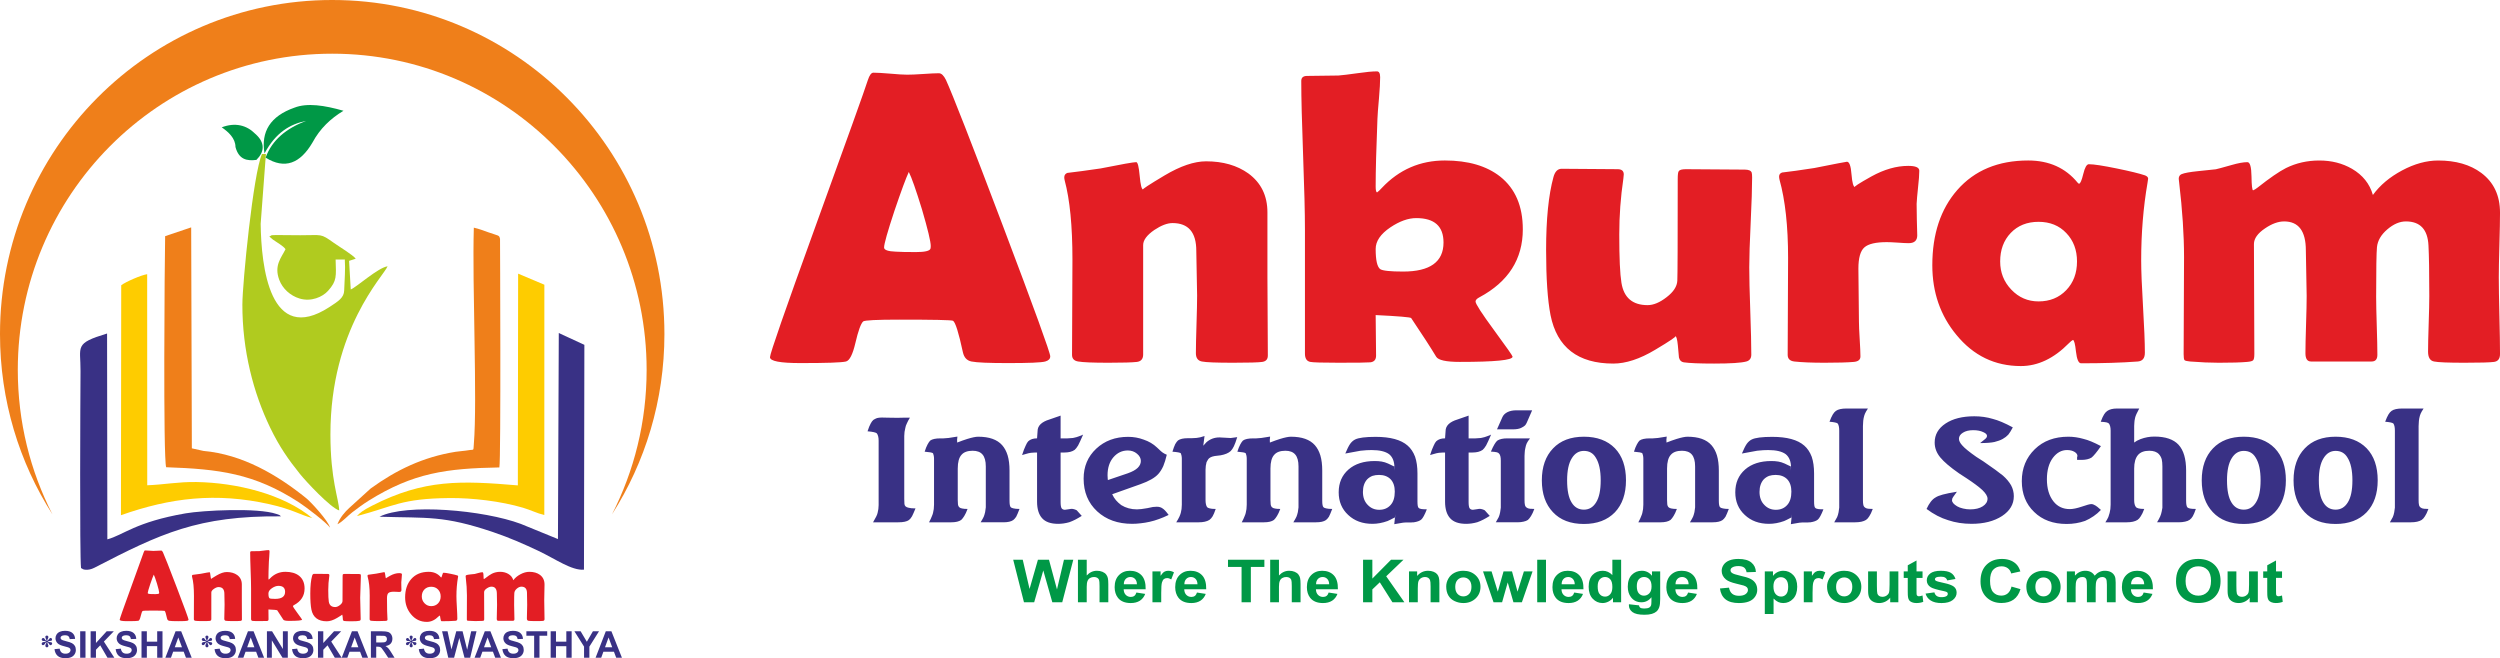 <?xml version="1.0" encoding="UTF-8"?>
<!DOCTYPE svg PUBLIC "-//W3C//DTD SVG 1.1//EN" "http://www.w3.org/Graphics/SVG/1.1/DTD/svg11.dtd">
<!-- Creator: CorelDRAW 2019 (64-Bit) -->
<svg xmlns="http://www.w3.org/2000/svg" xml:space="preserve" width="162.916mm" height="42.892mm" version="1.1" style="shape-rendering:geometricPrecision; text-rendering:geometricPrecision; image-rendering:optimizeQuality; fill-rule:evenodd; clip-rule:evenodd"
viewBox="0 0 6158 1621.25"
 xmlns:xlink="http://www.w3.org/1999/xlink">
 <defs>
  <style type="text/css">
   <![CDATA[
    .fil5 {fill:#FECC00}
    .fil0 {fill:#EF7F1A}
    .fil4 {fill:#EF7F1A}
    .fil1 {fill:#E31E24}
    .fil8 {fill:#E31E24}
    .fil6 {fill:#B0CB1F}
    .fil7 {fill:#009846}
    .fil2 {fill:#393185}
    .fil3 {fill:#393185}
    .fil9 {fill:#393185}
   ]]>
  </style>
 </defs>
 <g id="Layer_x0020_1">
  <g id="_1774058447200">
   <g>
    <path class="fil0" d="M818.3 0c451.94,0 818.3,368.47 818.3,823 0,163.54 -47.43,315.94 -129.21,444.04 54.57,-106.67 85.38,-227.64 85.38,-355.86 0,-430.19 -346.74,-778.92 -774.47,-778.92 -427.73,0 -774.47,348.73 -774.47,778.92 0,128.21 30.81,249.17 85.37,355.83 -81.77,-128.1 -129.2,-280.49 -129.2,-444.02 0,-454.53 366.36,-823 818.3,-823z"/>
    <path class="fil1" d="M464.35 1526.04c0,1.49 -0.99,2.49 -3.01,3.07 -2.43,0.67 -9.93,0.95 -22.46,0.95 -11.54,0 -18.92,-0.29 -22.22,-0.95 -2.76,-0.58 -4.45,-2.4 -5.15,-5.51 -2.56,-11.81 -4.57,-18.15 -6.02,-18.94 -1.32,-0.46 -12.12,-0.66 -32.44,-0.66 -13.68,0 -20.97,0.37 -21.87,1.07 -1.4,1.29 -3.01,5.64 -4.74,13.06 -1.6,6.75 -3.46,10.4 -5.65,10.98 -2.72,0.67 -11.9,0.95 -27.53,0.95 -12.32,0 -18.46,-1.16 -18.46,-3.52 0,-2.11 9.06,-27.97 27.2,-77.62 19.62,-53.72 30.29,-83.23 31.98,-88.57 0.99,-3.02 2.1,-4.52 3.38,-4.52 2.22,0 5.6,0.21 10.18,0.58 4.57,0.41 7.99,0.62 10.26,0.62 2.18,0 5.4,-0.12 9.64,-0.42 4.24,-0.29 7.42,-0.46 9.52,-0.46 1.57,0 2.96,1.37 4.29,4.03 3.91,8.49 15.41,37.63 34.41,87.45 19.12,50.15 28.68,76.26 28.68,78.41zm-85.55 -110.66c-1.69,3.56 -4.57,11.31 -8.65,23.2 -4.2,12.6 -6.3,19.98 -6.3,22.13 0,1.49 2.39,2.32 7.13,2.49 2.47,0.17 6.51,0.25 12.15,0.25 5.27,0 8.16,-0.66 8.74,-1.95 0.12,-0.41 0.2,-0.95 0.2,-1.69 0,-2.66 -1.77,-9.99 -5.31,-22.01 -3.63,-11.68 -6.26,-19.15 -7.96,-22.42zm217.17 110.2c0,2.2 -1.12,3.44 -3.38,3.77 -2.27,0.33 -8.16,0.5 -17.64,0.5 -10.18,0 -16.45,-0.25 -18.88,-0.74 -2.39,-0.46 -3.62,-2.11 -3.62,-4.97 0,-3.81 0.12,-9.53 0.36,-17.24 0.25,-7.67 0.38,-13.47 0.38,-17.36 0,-2.99 -0.08,-7.46 -0.25,-13.43 -0.17,-5.93 -0.25,-10.4 -0.25,-13.43 0,-11.06 -4.78,-16.62 -14.38,-16.62 -3.13,0 -6.8,1.36 -11,4.15 -4.49,3.06 -6.77,6.09 -6.77,9.08l0 65.6c0,2.66 -1.23,4.15 -3.75,4.48 -2.8,0.33 -8.53,0.5 -17.22,0.5 -9.39,0 -15.49,-0.25 -18.29,-0.74 -2.51,-0.37 -3.75,-1.74 -3.75,-3.98 0,-6.34 0.04,-15.83 0.12,-28.56 0.08,-12.69 0.12,-22.26 0.12,-28.64 0,-20.14 -1.56,-35.97 -4.7,-47.5 -0.17,-0.7 -0.25,-1.32 -0.25,-1.82 0,-1.29 0.62,-2.15 1.81,-2.65 5.02,-0.58 11.79,-1.45 20.19,-2.69 12.73,-2.53 19.9,-3.77 21.52,-3.77 0.9,0 1.6,2.73 2.1,8.21 0.49,5.47 1.19,8.21 2.09,8.21 -0.86,0 3.47,-2.82 12.99,-8.46 9.56,-5.63 17.92,-8.45 25.09,-8.45 10.22,0 18.75,2.45 25.59,7.3 7.67,5.59 11.49,13.34 11.49,23.33l0 38.71c0,5.26 0.04,13.14 0.12,23.62 0.08,10.48 0.12,18.36 0.12,23.62zm154.25 -75.8c0,17.9 -8.74,31.5 -26.21,40.78 -1.61,0.83 -2.39,1.66 -2.39,2.57 0,1.37 3.71,7.09 11.21,17.2 7.46,10.07 11.21,15.38 11.21,15.87 0,2.12 -10.67,3.15 -31.98,3.15 -8.2,0 -12.93,-1.04 -14.22,-3.07 -3.25,-5.39 -8.32,-13.14 -15.16,-23.25 -0.41,-0.5 -7.58,-1.12 -21.47,-1.78 0,2.53 0.04,6.55 0.12,12.06 0.08,5.51 0.13,9.57 0.13,12.27 0,2.45 -1.2,3.77 -3.5,4.02 -1.48,0.17 -7.87,0.25 -19.16,0.25 -9.76,0 -15.45,-0.16 -17.1,-0.5 -2.18,-0.41 -3.25,-2.07 -3.25,-4.97l0 -74.32c0,-9.99 -0.37,-24.87 -1.12,-44.68 -0.74,-19.85 -1.11,-34.69 -1.11,-44.59 0,-1.95 1.07,-2.94 3.25,-3.02 4.29,0 10.67,-0.08 19.2,-0.25 2.27,-0.17 6.18,-0.62 11.74,-1.41 4.91,-0.7 8.78,-1.07 11.58,-1.07 1.28,0 1.94,1.16 1.94,3.52 0,3.07 -0.24,7.25 -0.7,12.52 -0.57,6.13 -0.86,10.36 -0.94,12.6 -0.7,17.41 -1.07,30.92 -1.07,40.45 0,2.28 0.29,3.44 0.86,3.52 0.71,-0.5 1.69,-1.37 2.89,-2.7 10.42,-10.98 23.16,-16.45 38.12,-16.45 14.06,0 25.22,3.23 33.51,9.7 9.11,7.21 13.64,17.74 13.64,31.58zm-47.97 7.91c0,-9.74 -5.48,-14.63 -16.48,-14.63 -4.91,0 -10.1,1.86 -15.66,5.55 -5.93,3.98 -8.9,8.29 -8.9,12.97 0,6.72 0.91,10.73 2.76,12.1 1.45,0.96 6.06,1.46 13.85,1.46 16.28,0 24.44,-5.8 24.44,-17.46zm186.68 -39c0,6.01 -0.29,15.01 -0.87,26.98 -0.58,11.98 -0.86,20.97 -0.86,26.95 0,5.84 0.2,14.58 0.62,26.23 0.42,11.69 0.62,20.39 0.62,26.15 0,2.15 -0.99,3.56 -3,4.1 -3.1,0.83 -9.56,1.24 -19.49,1.24 -8.78,0 -14.88,-0.25 -18.38,-0.74 -1.53,-0.25 -2.47,-1.2 -2.89,-2.9 -0.2,-2.4 -0.45,-4.85 -0.66,-7.25 -0.37,-3.73 -0.9,-5.6 -1.57,-5.6 1.12,0 -2.92,2.77 -12.2,8.25 -9.27,5.51 -17.72,8.25 -25.3,8.25 -21.34,0 -34.03,-9.7 -37.95,-29.06 -1.77,-8.99 -2.68,-22.01 -2.68,-39.08 0,-18.48 1.48,-33.07 4.45,-43.76 0.9,-3.31 2.56,-4.97 4.94,-4.97 3.7,0 9.35,0.04 16.94,0.12 7.54,0.08 13.19,0.13 16.9,0.13 2.51,0 3.75,1.03 3.75,3.14 0,0.58 -0.08,1.41 -0.25,2.57 -1.65,11.03 -2.47,22.17 -2.47,33.53 0,14.09 0.45,23.75 1.32,28.93 1.45,8.91 6.72,13.39 15.83,13.39 3.55,0 7.38,-1.57 11.5,-4.77 4.17,-3.15 6.3,-6.46 6.47,-9.87 0.17,-2.98 0.25,-23.33 0.25,-60.97 0,-2.69 0.21,-4.27 0.62,-4.77 0.46,-0.79 1.9,-1.2 4.34,-1.2 3.95,0 9.85,0.04 17.8,0.12 7.91,0.08 13.84,0.12 17.8,0.12 2.39,0 3.79,0.62 4.2,1.83 0.16,0.62 0.25,1.61 0.25,2.9zm99.89 34.65c0,3.19 -1.73,4.77 -5.19,4.77 -1.52,0 -3.75,-0.12 -6.68,-0.34 -2.92,-0.2 -5.11,-0.29 -6.55,-0.29 -6.63,0 -11.17,1.04 -13.56,3.15 -2.43,2.11 -3.63,6.38 -3.63,12.77 0,3.48 0.04,8.79 0.17,15.87 0.12,7.09 0.16,12.39 0.16,15.88 0,2.36 0.17,5.84 0.45,10.53 0.29,4.64 0.46,8.12 0.46,10.4 0,1.95 -1.32,3.03 -4,3.28 -3.83,0.33 -9.77,0.5 -17.72,0.5 -7.62,0 -13.72,-0.25 -18.3,-0.74 -2.68,-0.33 -4,-1.66 -4,-4.02 0,-6.46 0.04,-16.17 0.12,-29.06 0.08,-12.93 0.12,-22.63 0.12,-29.09 0,-19.02 -1.74,-34.69 -5.2,-46.96 -0.16,-0.74 -0.24,-1.36 -0.24,-1.82 0,-1.24 0.61,-2.03 1.81,-2.44 4.45,-0.5 10.96,-1.37 19.49,-2.7 12.78,-2.53 19.32,-3.76 19.74,-3.76 1.44,0 2.39,2.52 2.76,7.58 0.41,5.1 1.15,7.63 2.18,7.63 -1.12,0 2.14,-2.11 9.85,-6.38 7.71,-4.23 15.12,-6.34 22.25,-6.34 4.49,0 6.72,0.96 6.72,2.9 0,2.37 -0.25,5.68 -0.74,9.94 -0.5,4.65 -0.78,7.96 -0.87,9.95 0,2.37 0.04,5.47 0.13,9.37 0.16,4.76 0.24,7.92 0.24,9.45zm135.46 15.09c0,6.22 0.37,15.5 1.12,27.77 0.74,12.31 1.1,21.55 1.1,27.68 0,3.23 -1.4,4.97 -4.24,5.22 -9.98,0.74 -21.43,1.08 -34.33,1.08 -1.53,0 -2.55,-2.32 -3.09,-6.92 -0.49,-4.64 -1.12,-7 -1.86,-7.08 -0.66,0.33 -1.48,0.99 -2.51,2.03 -9.02,9.08 -18.67,13.63 -28.97,13.63 -15.69,0 -28.68,-6.21 -38.98,-18.69 -9.73,-11.65 -14.59,-25.57 -14.59,-41.78 0,-18.7 5.02,-33.74 15.08,-45.14 10.43,-11.81 24.77,-17.74 42.94,-17.74 12.57,0 22.54,4.43 29.88,13.31 0.33,0.42 0.62,0.62 0.87,0.62 0.74,0 1.6,-1.95 2.56,-5.84 0.94,-3.9 2.06,-5.84 3.38,-5.84 2.97,0 8.62,0.87 16.98,2.57 7.91,1.61 13.64,2.99 17.06,4.14 1.2,0.5 1.81,1.12 1.81,1.95 0,0.33 -0.13,1.16 -0.37,2.53 -2.56,14.67 -3.83,30.17 -3.83,46.5zm-38.82 0.66c0,-6.88 -2.14,-12.56 -6.47,-17.04 -4.29,-4.52 -9.89,-6.75 -16.82,-6.75 -6.92,0 -12.52,2.24 -16.81,6.67 -4.29,4.48 -6.39,10.16 -6.39,17.12 0,6.59 2.22,12.22 6.76,16.91 4.49,4.68 9.98,7.05 16.44,7.05 6.85,0 12.41,-2.24 16.78,-6.75 4.32,-4.48 6.51,-10.2 6.51,-17.2zm255.87 55.54c0,2.82 -1.19,4.4 -3.63,4.72 -2.43,0.33 -8.36,0.5 -17.88,0.5 -9.85,0 -15.95,-0.25 -18.38,-0.74 -2.43,-0.46 -3.63,-2.45 -3.63,-5.92 0,-3.73 0.12,-9.29 0.37,-16.7 0.24,-7.42 0.37,-12.98 0.37,-16.71 0,-14.17 -0.17,-24.29 -0.49,-30.25 -0.46,-9.66 -5.03,-14.46 -13.65,-14.46 -3.79,0 -7.54,1.61 -11.29,4.8 -3.75,3.19 -5.81,6.72 -6.22,10.61 -0.34,3.4 -0.5,13.39 -0.5,29.88 0,3.81 0.12,9.57 0.37,17.32 0.25,7.71 0.37,13.51 0.37,17.41 0,2.69 -1.15,4.02 -3.5,4.02l-36.64 0c-2.26,0 -3.38,-1.66 -3.38,-4.97 0,-3.81 0.12,-9.53 0.36,-17.12 0.25,-7.62 0.38,-13.38 0.38,-17.28 0,-2.98 -0.08,-7.5 -0.25,-13.59 -0.16,-6.05 -0.24,-10.65 -0.24,-13.72 0,-11.56 -4.37,-17.36 -13.15,-17.36 -3.54,0 -7.37,1.37 -11.49,4.14 -4.49,2.99 -6.75,6.13 -6.75,9.45 0,7.37 0.04,18.4 0.12,33.03 0.08,14.67 0.12,25.66 0.12,32.95 0,1.99 -0.24,3.27 -0.74,3.73 -0.45,0.5 -1.69,0.83 -3.71,0.99 -3.63,0.33 -9.31,0.5 -17.1,0.5 -5.07,0 -10.83,-0.25 -17.26,-0.74 -1.9,-0.16 -3.05,-0.46 -3.42,-0.83 -0.37,-0.42 -0.54,-1.66 -0.54,-3.65 0,-6.51 0.04,-16.16 0.12,-29.1 0.08,-12.89 0.12,-22.58 0.12,-29.05 0,-13.26 -0.99,-28.22 -2.97,-44.8 -0.17,-0.95 -0.24,-1.7 -0.24,-2.19 0,-1.37 0.57,-2.28 1.69,-2.78 1.77,-0.74 5.11,-1.32 10.01,-1.82 6.06,-0.58 9.65,-0.95 10.76,-1.12 0.83,-0.17 4,-1 9.56,-2.57 3.92,-1.12 7.09,-1.7 9.52,-1.7 1.57,0 2.39,2.82 2.47,8.45 0.08,5.64 0.42,8.46 0.99,8.46 0.82,-0.33 1.73,-0.91 2.76,-1.7 7.26,-5.68 12.95,-9.57 17.15,-11.69 6.18,-3.02 12.9,-4.52 20.11,-4.52 7.41,0 13.97,1.66 19.78,4.97 6.51,3.77 10.72,8.99 12.65,15.71 4.29,-5.84 10.14,-10.73 17.64,-14.71 7.49,-3.98 14.79,-5.97 21.88,-5.97 10.63,0 19.33,2.49 26,7.42 7.59,5.6 11.37,13.55 11.37,23.91 0,4.31 -0.12,10.78 -0.37,19.4 -0.25,8.62 -0.37,15.08 -0.37,19.35 0,5.1 0.12,12.76 0.37,23.05 0.25,10.24 0.37,17.9 0.37,23z"/>
    <path class="fil2" d="M114.78 1578.98c-0.99,-0.27 -2.08,-1.27 -3.17,-2.91 -1.72,-2.18 -2.26,-3.19 -2.8,-3.73 -0.45,-0.27 -0.81,-0.45 -1.18,-0.64 -0.36,-0.18 -0.81,-0.27 -1.17,-0.27 -0.9,0 -1.9,0.46 -2.62,1.27 -0.73,0.82 -1.18,1.73 -1.08,2.63 0,0.45 0.18,1.01 0.45,1.64 0.27,0.46 0.82,0.91 1.45,1.36 0.64,0.45 2.17,0.73 4.43,0.64 2.26,0.09 3.89,0.45 4.52,1.18 -0.81,0.63 -2.62,1.09 -5.06,1.27 -2.26,0.09 -3.89,0.54 -4.52,1.27 -0.36,0.45 -0.64,1 -0.99,1.55 -0.27,0.54 -0.37,1 -0.46,1.54 0,0.91 0.36,1.82 1.09,2.46 0.63,0.64 1.44,1 2.34,1 0.46,0 1.09,-0.18 2,-0.64 0.72,-0.36 1.35,-0.91 1.99,-1.73 0.36,-0.36 0.9,-1.18 1.72,-2.73 0.81,-1.28 1.89,-2.27 3.07,-2.82 0,0.82 -0.54,2.28 -1.54,4.28 -0.99,2.27 -1.53,3.55 -1.44,4.27 0,0.09 -0.09,0.19 -0.09,0.27 -0.09,0.19 -0.18,0.27 -0.09,0.27 0,1.1 0.46,2.18 1.27,3 0.72,0.73 1.72,1.18 2.62,1.09 0.9,0 1.81,-0.36 2.52,-0.9 0.73,-0.64 1.08,-1.46 1.18,-2.36 0,-0.19 0,-0.37 0,-0.64 0,-0.27 -0.09,-0.54 -0.09,-0.73 -0.27,-0.64 -0.63,-1.27 -1.53,-3.82 -0.63,-1.63 -0.9,-3.27 -1,-4.73 1,0.55 2.08,1.73 3.26,3.46 1.18,1.91 1.72,2.82 2.16,3.27 0.46,0.36 0.91,0.64 1.27,0.91 0.46,0.19 0.91,0.28 1.27,0.28 0.9,0 1.8,-0.45 2.71,-1.36 0.72,-0.72 1.08,-1.63 1.17,-2.63 0,-0.54 -0.18,-1.18 -0.45,-1.91 -0.46,-0.64 -1.08,-1.09 -1.81,-1.27 -0.64,-0.18 -1.45,-0.18 -4.17,-0.54 -1.8,-0.09 -3.25,-0.54 -4.24,-1.36 0,-0.64 1.54,-0.91 3.53,-1.1 3.07,-0.45 3.98,-0.54 4.88,-0.73 0.54,-0.09 1.08,-0.46 1.53,-1.09 0.27,-0.54 0.37,-1.18 0.45,-1.91 0,-0.91 -0.27,-1.91 -0.9,-2.73 -0.73,-0.82 -1.63,-1.27 -2.35,-1.27 -0.27,0 -0.54,0 -0.81,0.09 -0.27,0.09 -0.54,0.27 -0.81,0.36 -0.9,0.46 -1.99,1.46 -3.07,3.1 -1.36,1.81 -2.62,3.18 -3.62,4.09 -0.09,-0.27 -0.09,-0.46 -0.09,-0.46 -0.09,-0.27 -0.09,-0.45 -0.09,-0.45 0,-1.27 0.45,-2.91 1.35,-4.55 0.91,-1.73 1.36,-3.09 1.36,-4.18l0 -0.46c0,-0.91 -0.45,-1.82 -1.26,-2.46 -0.73,-0.54 -1.63,-0.82 -2.53,-0.82 -0.9,0 -1.72,0.27 -2.53,0.82 -0.72,0.64 -1.08,1.55 -1.18,2.46 0,0.09 0.09,0.18 0.09,0.27 0.09,0.09 0.18,0.09 0.09,0.19 0,1.09 0.45,2.72 1.44,4.82 0.99,1.91 1.54,3.55 1.54,4.82zm394.26 0c-0.99,-0.27 -2.08,-1.27 -3.16,-2.91 -1.72,-2.18 -2.26,-3.19 -2.8,-3.73 -0.46,-0.27 -0.81,-0.45 -1.18,-0.64 -0.37,-0.18 -0.81,-0.27 -1.18,-0.27 -0.9,0 -1.9,0.46 -2.62,1.27 -0.73,0.82 -1.17,1.73 -1.08,2.63 0,0.45 0.18,1.01 0.45,1.64 0.27,0.46 0.81,0.91 1.44,1.36 0.64,0.45 2.17,0.73 4.43,0.64 2.26,0.09 3.89,0.45 4.52,1.18 -0.81,0.63 -2.62,1.09 -5.06,1.27 -2.26,0.09 -3.89,0.54 -4.52,1.27 -0.36,0.45 -0.64,1 -0.99,1.55 -0.27,0.54 -0.36,1 -0.45,1.54 0,0.91 0.36,1.82 1.08,2.46 0.64,0.64 1.45,1 2.35,1 0.45,0 1.09,-0.18 1.99,-0.64 0.72,-0.36 1.35,-0.91 1.98,-1.73 0.37,-0.36 0.9,-1.18 1.72,-2.73 0.82,-1.28 1.9,-2.27 3.07,-2.82 0,0.82 -0.54,2.28 -1.53,4.28 -1,2.27 -1.54,3.55 -1.45,4.27 0,0.09 -0.09,0.19 -0.09,0.27 -0.09,0.19 -0.17,0.27 -0.09,0.27 0,1.1 0.45,2.18 1.27,3 0.72,0.73 1.72,1.18 2.62,1.09 0.9,0 1.81,-0.36 2.53,-0.9 0.73,-0.64 1.08,-1.46 1.18,-2.36 0,-0.19 0,-0.37 0,-0.64 0,-0.27 -0.09,-0.54 -0.09,-0.73 -0.27,-0.64 -0.63,-1.27 -1.53,-3.82 -0.64,-1.63 -0.91,-3.27 -1,-4.73 1,0.55 2.08,1.73 3.25,3.46 1.18,1.91 1.72,2.82 2.17,3.27 0.45,0.36 0.9,0.64 1.27,0.91 0.45,0.19 0.9,0.28 1.26,0.28 0.91,0 1.81,-0.45 2.71,-1.36 0.73,-0.72 1.09,-1.63 1.18,-2.63 0,-0.54 -0.18,-1.18 -0.45,-1.91 -0.45,-0.64 -1.08,-1.09 -1.81,-1.27 -0.63,-0.18 -1.44,-0.18 -4.16,-0.54 -1.8,-0.09 -3.25,-0.54 -4.24,-1.36 0,-0.64 1.54,-0.91 3.53,-1.1 3.07,-0.45 3.97,-0.54 4.88,-0.73 0.54,-0.09 1.08,-0.46 1.54,-1.09 0.27,-0.54 0.36,-1.18 0.45,-1.91 0,-0.91 -0.27,-1.91 -0.9,-2.73 -0.72,-0.82 -1.63,-1.27 -2.35,-1.27 -0.27,0 -0.54,0 -0.81,0.09 -0.27,0.09 -0.54,0.27 -0.81,0.36 -0.9,0.46 -1.99,1.46 -3.07,3.1 -1.36,1.81 -2.62,3.18 -3.62,4.09 -0.09,-0.27 -0.09,-0.46 -0.09,-0.46 -0.09,-0.27 -0.09,-0.45 -0.09,-0.45 0,-1.27 0.45,-2.91 1.36,-4.55 0.9,-1.73 1.35,-3.09 1.35,-4.18l0 -0.46c0,-0.91 -0.45,-1.82 -1.26,-2.46 -0.73,-0.54 -1.64,-0.82 -2.54,-0.82 -0.9,0 -1.72,0.27 -2.53,0.82 -0.72,0.64 -1.08,1.55 -1.17,2.46 0,0.09 0.09,0.18 0.09,0.27 0.09,0.09 0.18,0.09 0.09,0.19 0,1.09 0.45,2.72 1.45,4.82 0.99,1.91 1.53,3.55 1.53,4.82zm503.06 0c-0.99,-0.27 -2.08,-1.27 -3.17,-2.91 -1.72,-2.18 -2.26,-3.19 -2.79,-3.73 -0.46,-0.27 -0.81,-0.45 -1.18,-0.64 -0.36,-0.18 -0.81,-0.27 -1.18,-0.27 -0.9,0 -1.9,0.46 -2.62,1.27 -0.73,0.82 -1.18,1.73 -1.08,2.63 0,0.45 0.18,1.01 0.45,1.64 0.27,0.46 0.81,0.91 1.44,1.36 0.64,0.45 2.18,0.73 4.43,0.64 2.26,0.09 3.89,0.45 4.52,1.18 -0.81,0.63 -2.62,1.09 -5.06,1.27 -2.26,0.09 -3.89,0.54 -4.52,1.27 -0.36,0.45 -0.63,1 -0.99,1.55 -0.27,0.54 -0.37,1 -0.45,1.54 0,0.91 0.36,1.82 1.08,2.46 0.63,0.64 1.45,1 2.35,1 0.45,0 1.09,-0.18 2,-0.64 0.72,-0.36 1.35,-0.91 1.98,-1.73 0.36,-0.36 0.9,-1.18 1.72,-2.73 0.81,-1.28 1.9,-2.27 3.07,-2.82 0,0.82 -0.54,2.28 -1.53,4.28 -1,2.27 -1.54,3.55 -1.45,4.27 0,0.09 -0.09,0.19 -0.09,0.27 -0.09,0.19 -0.17,0.27 -0.09,0.27 0,1.1 0.46,2.18 1.27,3 0.72,0.73 1.72,1.18 2.62,1.09 0.9,0 1.81,-0.36 2.52,-0.9 0.73,-0.64 1.08,-1.46 1.18,-2.36 0,-0.19 0,-0.37 0,-0.64 0,-0.27 -0.09,-0.54 -0.09,-0.73 -0.27,-0.64 -0.63,-1.27 -1.53,-3.82 -0.63,-1.63 -0.9,-3.27 -1,-4.73 1,0.55 2.08,1.73 3.25,3.46 1.18,1.91 1.72,2.82 2.17,3.27 0.45,0.36 0.9,0.64 1.26,0.91 0.46,0.19 0.91,0.28 1.27,0.28 0.9,0 1.8,-0.45 2.71,-1.36 0.72,-0.72 1.09,-1.63 1.18,-2.63 0,-0.54 -0.18,-1.18 -0.45,-1.91 -0.45,-0.64 -1.08,-1.09 -1.81,-1.27 -0.64,-0.18 -1.44,-0.18 -4.16,-0.54 -1.8,-0.09 -3.25,-0.54 -4.24,-1.36 0,-0.64 1.53,-0.91 3.52,-1.1 3.07,-0.45 3.97,-0.54 4.88,-0.73 0.54,-0.09 1.08,-0.46 1.54,-1.09 0.26,-0.54 0.36,-1.18 0.45,-1.91 0,-0.91 -0.27,-1.91 -0.9,-2.73 -0.72,-0.82 -1.63,-1.27 -2.35,-1.27 -0.27,0 -0.54,0 -0.81,0.09 -0.27,0.09 -0.54,0.27 -0.82,0.36 -0.9,0.46 -1.98,1.46 -3.07,3.1 -1.36,1.81 -2.62,3.18 -3.62,4.09 -0.09,-0.27 -0.09,-0.46 -0.09,-0.46 -0.09,-0.27 -0.09,-0.45 -0.09,-0.45 0,-1.27 0.45,-2.91 1.36,-4.55 0.9,-1.73 1.35,-3.09 1.35,-4.18l0 -0.46c0,-0.91 -0.45,-1.82 -1.26,-2.46 -0.73,-0.54 -1.63,-0.82 -2.54,-0.82 -0.9,0 -1.72,0.27 -2.53,0.82 -0.72,0.64 -1.08,1.55 -1.18,2.46 0,0.09 0.09,0.18 0.09,0.27 0.09,0.09 0.18,0.09 0.09,0.19 0,1.09 0.45,2.72 1.45,4.82 0.99,1.91 1.53,3.55 1.53,4.82zm-877.89 20l12.75 -1.27c0.77,4.29 2.3,7.42 4.64,9.44 2.34,2.01 5.48,3.02 9.45,3.02 4.18,0 7.35,-0.9 9.47,-2.68 2.12,-1.79 3.19,-3.88 3.19,-6.27 0,-1.55 -0.45,-2.85 -1.34,-3.94 -0.89,-1.08 -2.45,-2.01 -4.69,-2.8 -1.52,-0.55 -4.98,-1.49 -10.41,-2.85 -6.97,-1.76 -11.87,-3.9 -14.69,-6.47 -3.96,-3.59 -5.93,-7.96 -5.93,-13.14 0,-3.31 0.94,-6.44 2.79,-9.33 1.87,-2.89 4.55,-5.09 8.06,-6.6 3.51,-1.52 7.73,-2.27 12.7,-2.27 8.09,0 14.19,1.8 18.27,5.42 4.1,3.62 6.23,8.44 6.45,14.49l-13.1 0.45c-0.56,-3.36 -1.75,-5.77 -3.57,-7.24 -1.83,-1.47 -4.57,-2.22 -8.21,-2.22 -3.77,0 -6.72,0.79 -8.84,2.37 -1.38,1.02 -2.07,2.36 -2.07,4.06 0,1.55 0.65,2.87 1.94,3.96 1.64,1.41 5.64,2.86 11.98,4.38 6.34,1.5 11.02,3.07 14.06,4.68 3.04,1.62 5.42,3.82 7.14,6.62 1.72,2.8 2.57,6.26 2.57,10.36 0,3.73 -1.02,7.23 -3.09,10.48 -2.06,3.26 -4.97,5.68 -8.74,7.26 -3.77,1.6 -8.46,2.38 -14.09,2.38 -8.18,0 -14.46,-1.9 -18.84,-5.7 -4.38,-3.79 -6.99,-9.32 -7.85,-16.57zm63.28 21.09l0 -65.09 13.1 0 0 65.09 -13.1 0zm25.74 0l0 -65.09 13.11 0 0 28.83 26.4 -28.83 17.57 0 -24.42 25.34 25.69 39.74 -16.9 0 -17.81 -30.56 -10.52 10.87 0 19.68 -13.11 0zm61.65 -21.09l12.75 -1.27c0.77,4.29 2.31,7.42 4.64,9.44 2.33,2.01 5.48,3.02 9.45,3.02 4.19,0 7.35,-0.9 9.48,-2.68 2.13,-1.79 3.19,-3.88 3.19,-6.27 0,-1.55 -0.45,-2.85 -1.33,-3.94 -0.89,-1.08 -2.46,-2.01 -4.69,-2.8 -1.52,-0.55 -4.99,-1.49 -10.41,-2.85 -6.98,-1.76 -11.87,-3.9 -14.69,-6.47 -3.95,-3.59 -5.93,-7.96 -5.93,-13.14 0,-3.31 0.94,-6.44 2.79,-9.33 1.87,-2.89 4.55,-5.09 8.06,-6.6 3.51,-1.52 7.73,-2.27 12.7,-2.27 8.09,0 14.19,1.8 18.27,5.42 4.1,3.62 6.24,8.44 6.45,14.49l-13.11 0.45c-0.55,-3.36 -1.75,-5.77 -3.57,-7.24 -1.82,-1.47 -4.55,-2.22 -8.21,-2.22 -3.76,0 -6.72,0.79 -8.84,2.37 -1.37,1.02 -2.06,2.36 -2.06,4.06 0,1.55 0.65,2.87 1.94,3.96 1.64,1.41 5.63,2.86 11.97,4.38 6.34,1.5 11.03,3.07 14.06,4.68 3.04,1.62 5.42,3.82 7.14,6.62 1.72,2.8 2.57,6.26 2.57,10.36 0,3.73 -1.02,7.23 -3.09,10.48 -2.06,3.26 -4.97,5.68 -8.74,7.26 -3.77,1.6 -8.47,2.38 -14.09,2.38 -8.18,0 -14.46,-1.9 -18.84,-5.7 -4.38,-3.79 -7,-9.32 -7.85,-16.57zm63.72 21.09l0 -65.09 13.11 0 0 25.63 25.48 0 0 -25.63 13.1 0 0 65.09 -13.1 0 0 -28.45 -25.48 0 0 28.45 -13.11 0zm123.58 0l-14.12 0 -5.59 -14.82 -25.95 0 -5.38 14.82 -13.85 0 25.13 -65.09 13.84 0 25.93 65.09zm-23.95 -25.82l-8.99 -24.09 -8.74 24.09 17.73 0zm80.25 4.73l12.75 -1.27c0.77,4.29 2.3,7.42 4.64,9.44 2.34,2.01 5.48,3.02 9.45,3.02 4.19,0 7.36,-0.9 9.48,-2.68 2.12,-1.79 3.19,-3.88 3.19,-6.27 0,-1.55 -0.45,-2.85 -1.34,-3.94 -0.89,-1.08 -2.46,-2.01 -4.69,-2.8 -1.52,-0.55 -4.99,-1.49 -10.41,-2.85 -6.98,-1.76 -11.87,-3.9 -14.69,-6.47 -3.96,-3.59 -5.93,-7.96 -5.93,-13.14 0,-3.31 0.93,-6.44 2.78,-9.33 1.87,-2.89 4.55,-5.09 8.05,-6.6 3.52,-1.52 7.74,-2.27 12.7,-2.27 8.09,0 14.19,1.8 18.28,5.42 4.1,3.62 6.23,8.44 6.45,14.49l-13.11 0.45c-0.56,-3.36 -1.75,-5.77 -3.57,-7.24 -1.83,-1.47 -4.56,-2.22 -8.21,-2.22 -3.76,0 -6.72,0.79 -8.84,2.37 -1.37,1.02 -2.06,2.36 -2.06,4.06 0,1.55 0.65,2.87 1.94,3.96 1.64,1.41 5.64,2.86 11.98,4.38 6.34,1.5 11.03,3.07 14.05,4.68 3.04,1.62 5.42,3.82 7.14,6.62 1.72,2.8 2.58,6.26 2.58,10.36 0,3.73 -1.02,7.23 -3.09,10.48 -2.07,3.26 -4.97,5.68 -8.74,7.26 -3.77,1.6 -8.47,2.38 -14.09,2.38 -8.18,0 -14.46,-1.9 -18.84,-5.7 -4.39,-3.79 -6.99,-9.32 -7.85,-16.57zm122.03 21.09l-14.11 0 -5.59 -14.82 -25.95 0 -5.38 14.82 -13.86 0 25.13 -65.09 13.85 0 25.93 65.09zm-23.95 -25.82l-8.99 -24.09 -8.74 24.09 17.73 0zm30.92 25.82l0 -65.09 12.69 0 26.63 43.62 0 -43.62 12.11 0 0 65.09 -13.1 0 -26.22 -42.79 0 42.79 -12.12 0zm61.84 -21.09l12.75 -1.27c0.77,4.29 2.3,7.42 4.64,9.44 2.34,2.01 5.48,3.02 9.45,3.02 4.18,0 7.36,-0.9 9.48,-2.68 2.12,-1.79 3.19,-3.88 3.19,-6.27 0,-1.55 -0.45,-2.85 -1.34,-3.94 -0.89,-1.08 -2.46,-2.01 -4.68,-2.8 -1.53,-0.55 -4.99,-1.49 -10.41,-2.85 -6.97,-1.76 -11.87,-3.9 -14.69,-6.47 -3.96,-3.59 -5.93,-7.96 -5.93,-13.14 0,-3.31 0.93,-6.44 2.79,-9.33 1.87,-2.89 4.55,-5.09 8.05,-6.6 3.51,-1.52 7.74,-2.27 12.7,-2.27 8.09,0 14.19,1.8 18.28,5.42 4.1,3.62 6.23,8.44 6.44,14.49l-13.1 0.45c-0.56,-3.36 -1.75,-5.77 -3.57,-7.24 -1.83,-1.47 -4.56,-2.22 -8.21,-2.22 -3.76,0 -6.71,0.79 -8.84,2.37 -1.37,1.02 -2.07,2.36 -2.07,4.06 0,1.55 0.65,2.87 1.94,3.96 1.64,1.41 5.64,2.86 11.98,4.38 6.34,1.5 11.03,3.07 14.05,4.68 3.04,1.62 5.42,3.82 7.14,6.62 1.72,2.8 2.57,6.26 2.57,10.36 0,3.73 -1.02,7.23 -3.08,10.48 -2.07,3.26 -4.97,5.68 -8.74,7.26 -3.77,1.6 -8.47,2.38 -14.09,2.38 -8.18,0 -14.46,-1.9 -18.85,-5.7 -4.38,-3.79 -6.99,-9.32 -7.85,-16.57zm63.91 21.09l0 -65.09 13.1 0 0 28.83 26.41 -28.83 17.56 0 -24.42 25.34 25.68 39.74 -16.9 0 -17.81 -30.56 -10.52 10.87 0 19.68 -13.1 0zm123.39 0l-14.12 0 -5.59 -14.82 -25.95 0 -5.38 14.82 -13.86 0 25.13 -65.09 13.84 0 25.93 65.09zm-23.96 -25.82l-8.99 -24.09 -8.74 24.09 17.73 0zm30.92 25.82l0 -65.09 27.53 0c6.92,0 11.94,0.59 15.08,1.76 3.15,1.16 5.65,3.24 7.53,6.22 1.88,3 2.83,6.41 2.83,10.26 0,4.9 -1.42,8.93 -4.26,12.11 -2.85,3.18 -7.09,5.18 -12.76,6.01 2.82,1.66 5.14,3.47 6.96,5.46 1.84,1.98 4.31,5.51 7.41,10.57l7.89 12.7 -15.62 0 -9.37 -14.21c-3.36,-5.05 -5.67,-8.23 -6.91,-9.55 -1.24,-1.3 -2.55,-2.21 -3.94,-2.7 -1.39,-0.49 -3.59,-0.73 -6.61,-0.73l-2.65 0 0 27.18 -13.1 0zm13.1 -37.55l9.68 0c6.27,0 10.16,-0.27 11.73,-0.8 1.55,-0.53 2.79,-1.46 3.66,-2.76 0.89,-1.3 1.33,-2.94 1.33,-4.9 0,-2.19 -0.59,-3.95 -1.75,-5.31 -1.16,-1.35 -2.8,-2.2 -4.91,-2.55 -1.07,-0.15 -4.24,-0.23 -9.53,-0.23l-10.2 0 0 16.54zm104.85 16.45l12.75 -1.27c0.77,4.29 2.3,7.42 4.64,9.44 2.33,2.01 5.48,3.02 9.45,3.02 4.19,0 7.35,-0.9 9.48,-2.68 2.12,-1.79 3.19,-3.88 3.19,-6.27 0,-1.55 -0.45,-2.85 -1.33,-3.94 -0.89,-1.08 -2.46,-2.01 -4.69,-2.8 -1.52,-0.55 -4.99,-1.49 -10.41,-2.85 -6.97,-1.76 -11.87,-3.9 -14.68,-6.47 -3.97,-3.59 -5.93,-7.96 -5.93,-13.14 0,-3.31 0.93,-6.44 2.78,-9.33 1.87,-2.89 4.55,-5.09 8.06,-6.6 3.51,-1.52 7.73,-2.27 12.7,-2.27 8.09,0 14.19,1.8 18.28,5.42 4.09,3.62 6.23,8.44 6.45,14.49l-13.11 0.45c-0.56,-3.36 -1.75,-5.77 -3.57,-7.24 -1.83,-1.47 -4.57,-2.22 -8.21,-2.22 -3.76,0 -6.72,0.79 -8.84,2.37 -1.37,1.02 -2.06,2.36 -2.06,4.06 0,1.55 0.65,2.87 1.94,3.96 1.64,1.41 5.64,2.86 11.98,4.38 6.34,1.5 11.03,3.07 14.06,4.68 3.04,1.62 5.42,3.82 7.14,6.62 1.72,2.8 2.57,6.26 2.57,10.36 0,3.73 -1.02,7.23 -3.08,10.48 -2.06,3.26 -4.97,5.68 -8.74,7.26 -3.76,1.6 -8.47,2.38 -14.09,2.38 -8.18,0 -14.45,-1.9 -18.84,-5.7 -4.38,-3.79 -6.99,-9.32 -7.85,-16.57zm72.62 21.09l-15.21 -65.09 13.47 0 9.63 44.71 11.81 -44.71 15.58 0 11.29 45.46 9.86 -45.46 13.15 0 -15.59 65.09 -14 0 -12.76 -48.67 -12.85 48.67 -14.37 0zm129.74 0l-14.11 0 -5.59 -14.82 -25.95 0 -5.38 14.82 -13.86 0 25.13 -65.09 13.84 0 25.93 65.09zm-23.95 -25.82l-8.99 -24.09 -8.74 24.09 17.73 0zm27.49 4.73l12.75 -1.27c0.77,4.29 2.3,7.42 4.64,9.44 2.33,2.01 5.48,3.02 9.45,3.02 4.19,0 7.36,-0.9 9.48,-2.68 2.12,-1.79 3.19,-3.88 3.19,-6.27 0,-1.55 -0.45,-2.85 -1.34,-3.94 -0.89,-1.08 -2.46,-2.01 -4.69,-2.8 -1.52,-0.55 -4.99,-1.49 -10.41,-2.85 -6.97,-1.76 -11.87,-3.9 -14.69,-6.47 -3.96,-3.59 -5.93,-7.96 -5.93,-13.14 0,-3.31 0.93,-6.44 2.78,-9.33 1.87,-2.89 4.55,-5.09 8.06,-6.6 3.51,-1.52 7.73,-2.27 12.7,-2.27 8.09,0 14.19,1.8 18.28,5.42 4.09,3.62 6.23,8.44 6.45,14.49l-13.11 0.45c-0.56,-3.36 -1.75,-5.77 -3.57,-7.24 -1.83,-1.47 -4.56,-2.22 -8.21,-2.22 -3.76,0 -6.72,0.79 -8.84,2.37 -1.37,1.02 -2.06,2.36 -2.06,4.06 0,1.55 0.65,2.87 1.94,3.96 1.64,1.41 5.64,2.86 11.98,4.38 6.34,1.5 11.03,3.07 14.06,4.68 3.04,1.62 5.42,3.82 7.14,6.62 1.72,2.8 2.57,6.26 2.57,10.36 0,3.73 -1.02,7.23 -3.08,10.48 -2.07,3.26 -4.97,5.68 -8.74,7.26 -3.76,1.6 -8.47,2.38 -14.09,2.38 -8.18,0 -14.45,-1.9 -18.84,-5.7 -4.38,-3.79 -6.99,-9.32 -7.85,-16.57zm78.28 21.09l0 -54.09 -19.16 0 0 -11 51.35 0 0 11 -19.08 0 0 54.09 -13.1 0zm40.66 0l0 -65.09 13.11 0 0 25.63 25.48 0 0 -25.63 13.11 0 0 65.09 -13.11 0 0 -28.45 -25.48 0 0 28.45 -13.11 0zm82.27 0l0 -27.39 -23.73 -37.69 15.32 0 15.3 25.77 14.9 -25.77 15.03 0 -23.72 37.78 0 27.3 -13.11 0zm93.29 0l-14.12 0 -5.59 -14.82 -25.95 0 -5.38 14.82 -13.86 0 25.13 -65.09 13.84 0 25.93 65.09zm-23.95 -25.82l-8.99 -24.09 -8.74 24.09 17.73 0z"/>
    <g>
     <path class="fil3" d="M199.61 1399.61c0.96,0.52 2.4,0.02 3.02,1.28 0.85,1.73 13.76,5.92 29.82,-2.39 163.18,-84.52 255.53,-128.38 459.7,-126.65 -5.48,-4.14 -0.36,-2.11 -11.08,-5.83 -46.36,-16.06 -181.87,-8.8 -223.75,-1.57 -123.72,21.36 -153.33,53.51 -192.89,64.06l-0.68 -507.03c-81.86,24.77 -64.97,31.17 -65.4,92.35 -0.45,63.79 -2.35,453.09 1.27,485.78z"/>
     <path class="fil4" d="M406.76 581.7c-1.31,62.71 -5.05,548.17 2.54,569.18 129.14,4.45 217.03,14.85 327.37,86.76 18.91,12.32 68.79,50.84 76.28,62.05 -4.2,-16.55 -46.44,-62.7 -58.79,-72.65 -71.7,-57.78 -156.99,-107.72 -253.19,-116.36l-28.42 -6.34 -1.64 -544.27 -64.14 21.64z"/>
     <path class="fil5" d="M1275.55 1195.6c-139.76,-11.82 -230.77,-15.53 -358.63,49.81 -23.93,12.23 -30.19,17.59 -37.72,25.82 90.8,-23.88 108.1,-43.23 227.59,-44.43 56.7,-0.56 127.02,7.79 181.42,23.82 18.42,5.43 34.1,13.61 52.53,18.02l0.14 -567.34 -64.63 -27.23 -0.69 521.52z"/>
     <path class="fil5" d="M298.6 702.68l-0.68 566.38c121.45,-42.9 234.15,-56.7 365.79,-27.11 57.5,12.92 74.09,25.71 105.41,34.2 -71.36,-59.36 -186.84,-87.16 -285.2,-88.82 -45.01,-0.76 -79.35,6.47 -121.23,7.99l-0.16 -519.92c-14.31,1.94 -53.39,18.95 -63.94,27.28z"/>
     <path class="fil3" d="M1374.35 1327.82l-91.39 -37.35c-91.6,-34.15 -281.8,-51.08 -348.22,-17.68 119.83,3.7 156.92,-3.55 279.95,37.93 39.76,13.4 76.48,29.59 112.07,46.44 40.83,19.33 81.7,48.73 111.68,46.02l0.99 -553.8 -63.03 -29.09 -2.05 507.52z"/>
     <path class="fil4" d="M831.22 1291.32c14.3,-7.53 23.26,-19.13 36.51,-29.41 11.66,-9.03 27.08,-20.38 40.33,-28.64 109.96,-68.59 191.62,-79.55 321.99,-81.89 4.16,-18.51 1.66,-562.8 1.63,-562.92 -2.2,-10.04 -2.49,-6.85 -29.42,-16.46 -12.24,-4.37 -22.36,-8.37 -35.12,-11.2 -4.26,143.38 8.95,424.77 0.03,533.03 -1.53,18.51 1.48,12.48 -14.02,15.29 -9.03,1.64 -21.17,2.17 -30.86,3.73 -80.11,12.88 -146.05,44.65 -209.43,90.57l-52.43 47.64c-10.09,9.07 -23.05,23.68 -29.21,40.26z"/>
     <g>
      <path class="fil6" d="M597.01 749.31c-0.28,114.13 27.23,218.5 68.39,303.91 23.08,47.89 45.83,79.86 73.27,114.02 15.46,19.25 75.33,83.39 96.86,90.1 -1.14,-29.75 -21.63,-74.78 -21.63,-187.55 -0,-259.85 131.71,-390.54 140.8,-413.87 -23.58,3.32 -76.85,51.82 -90.75,57.11l-4.08 -70.52 16.36 -5.24c-6.44,-9.05 -40.74,-29.65 -53.81,-38.96 -34.26,-24.38 -27.9,-18.63 -82.73,-18.87l-57.08 -0.45c-20.01,0.11 -12.14,0.85 -17.16,2.59 -0.58,0.2 -1.47,0.56 -2.14,0.97l9.14 7.8c10.01,7.16 25.17,15.16 30.84,23.47 -10.31,21.11 -28.85,39.81 -15.4,75.6 8.14,21.66 27.16,38.99 50.03,45.92 28.39,8.6 56.61,-3.83 70.11,-18.93 22.27,-24.92 19.82,-35.53 18.65,-77.04l22.62 -0.17c1.8,23.92 -0.74,52.2 -1.54,76.47 -0.58,17.44 -13.6,25.87 -36.31,40.64 -147.14,95.71 -168.02,-100.36 -169.38,-205.02l12.93 -172.02 -9.65 0c-21.6,47.83 -48.18,318.48 -48.32,370.03z"/>
      <path class="fil7" d="M846.06 272.85c-31.35,18.83 -57.79,43.65 -76.3,78.13 -30.13,51.41 -67.95,67.03 -115.49,37.33 15.68,-43.43 51,-72.03 99.68,-90.57 -38.84,7.84 -74.6,28.09 -102.42,80.2 -9.08,-53.35 13.89,-91.63 73.55,-112.7 31.37,-12.32 74.04,-5.9 120.99,7.6z"/>
      <path class="fil7" d="M546.18 313.65c16.09,11.03 33.89,26.94 33.84,48.4 8.3,31.28 28.56,34.71 51.56,31.8 20.08,-19.86 22.08,-42.4 -2.74,-64.13 -21.11,-21.42 -49.64,-28.78 -82.66,-16.08z"/>
     </g>
    </g>
   </g>
   <g>
    <path class="fil8" d="M2586.94 877.85c0,6.13 -4.03,10.21 -12.25,12.59 -9.9,2.72 -40.44,3.91 -91.46,3.91 -46.99,0 -77.02,-1.19 -90.44,-3.91 -11.25,-2.39 -18.12,-9.87 -20.97,-22.63 -10.41,-48.49 -18.63,-74.52 -24.5,-77.76 -5.37,-1.87 -49.33,-2.72 -132.06,-2.72 -55.71,0 -85.41,1.53 -89.1,4.43 -5.71,5.27 -12.25,23.14 -19.3,53.59 -6.54,27.73 -14.1,42.7 -22.99,45.09 -11.08,2.72 -48.5,3.91 -112.09,3.91 -50.17,0 -75.18,-4.76 -75.18,-14.47 0,-8.67 36.92,-114.85 110.75,-318.69 79.88,-220.51 123.34,-341.65 130.22,-363.6 4.03,-12.42 8.56,-18.54 13.76,-18.54 9.06,0 22.82,0.85 41.45,2.38 18.63,1.7 32.56,2.56 41.78,2.56 8.9,0 21.98,-0.51 39.27,-1.7 17.29,-1.19 30.2,-1.87 38.76,-1.87 6.38,0 12.08,5.61 17.46,16.5 15.94,34.88 62.76,154.49 140.12,359.01 77.86,205.88 116.79,313.08 116.79,321.92zm-348.36 -454.3c-6.88,14.64 -18.63,46.45 -35.24,95.28 -17.12,51.72 -25.68,82.01 -25.68,90.86 0,6.12 9.74,9.53 29.03,10.21 10.07,0.68 26.52,1.02 49.5,1.02 21.48,0 33.23,-2.72 35.58,-7.99 0.5,-1.7 0.84,-3.91 0.84,-6.97 0,-10.89 -7.21,-41.01 -21.65,-90.35 -14.77,-47.98 -25.51,-78.61 -32.39,-92.05zm884.33 452.42c0,9.02 -4.53,14.12 -13.76,15.49 -9.23,1.36 -33.23,2.04 -71.82,2.04 -41.45,0 -66.95,-1.02 -76.86,-3.06 -9.73,-1.87 -14.76,-8.68 -14.76,-20.42 0,-15.66 0.5,-39.14 1.51,-70.78 1,-31.48 1.51,-55.3 1.51,-71.29 0,-12.25 -0.34,-30.63 -1.01,-55.13 -0.67,-24.33 -1.01,-42.7 -1.01,-55.13 0,-45.43 -19.46,-68.23 -58.57,-68.23 -12.75,0 -27.69,5.61 -44.8,17.01 -18.29,12.59 -27.52,25.01 -27.52,37.26l0 269.35c0,10.89 -5.03,17.01 -15.27,18.38 -11.41,1.36 -34.74,2.04 -70.14,2.04 -38.26,0 -63.1,-1.02 -74.51,-3.06 -10.24,-1.53 -15.27,-7.15 -15.27,-16.34 0,-26.03 0.17,-64.99 0.51,-117.23 0.34,-52.07 0.5,-91.37 0.5,-117.58 0,-82.69 -6.38,-147.69 -19.13,-194.99 -0.67,-2.89 -1.01,-5.44 -1.01,-7.48 0,-5.28 2.52,-8.85 7.38,-10.89 20.47,-2.38 47.99,-5.95 82.23,-11.06 51.85,-10.38 81.05,-15.48 87.59,-15.48 3.69,0 6.54,11.23 8.56,33.69 2.02,22.46 4.86,33.69 8.56,33.69 -3.52,0 14.1,-11.57 52.86,-34.71 38.93,-23.14 73,-34.71 102.2,-34.71 41.62,0 76.35,10.04 104.21,29.95 31.21,22.97 46.82,54.79 46.82,95.79l0 158.92c0,21.61 0.17,53.94 0.51,96.98 0.33,43.05 0.5,75.37 0.5,96.98zm628.1 -311.2c0,73.5 -35.58,129.31 -106.72,167.43 -6.55,3.4 -9.73,6.8 -9.73,10.55 0,5.61 15.1,29.09 45.64,70.61 30.37,41.35 45.64,63.12 45.64,65.16 0,8.68 -43.46,12.93 -130.21,12.93 -33.4,0 -52.69,-4.26 -57.9,-12.59 -13.26,-22.12 -33.9,-53.94 -61.75,-95.46 -1.68,-2.04 -30.87,-4.59 -87.42,-7.31 0,10.38 0.17,26.88 0.5,49.51 0.34,22.63 0.51,39.31 0.51,50.36 0,10.04 -4.86,15.49 -14.27,16.51 -6.04,0.68 -32.05,1.02 -78.03,1.02 -39.76,0 -62.92,-0.68 -69.64,-2.04 -8.89,-1.7 -13.26,-8.51 -13.26,-20.42l0 -305.08c0,-41.01 -1.51,-102.09 -4.53,-183.42 -3.02,-81.5 -4.53,-142.41 -4.53,-183.08 0,-8 4.37,-12.08 13.26,-12.42 17.45,0 43.46,-0.34 78.2,-1.02 9.23,-0.68 25.17,-2.56 47.82,-5.79 19.97,-2.89 35.74,-4.42 47.15,-4.42 5.2,0 7.89,4.77 7.89,14.46 0,12.59 -1.01,29.78 -2.85,51.39 -2.35,25.18 -3.52,42.53 -3.86,51.72 -2.85,71.46 -4.36,126.93 -4.36,166.06 0,9.36 1.17,14.12 3.52,14.46 2.85,-2.04 6.88,-5.61 11.75,-11.06 42.45,-45.09 94.3,-67.55 155.22,-67.55 57.22,0 102.7,13.27 136.42,39.81 37.09,29.6 55.55,72.83 55.55,129.65zm-195.33 32.5c0,-39.99 -22.32,-60.06 -67.12,-60.06 -19.97,0 -41.11,7.66 -63.77,22.8 -24.16,16.33 -36.24,34.03 -36.24,53.25 0,27.57 3.69,44.07 11.24,49.69 5.87,3.91 24.67,5.95 56.38,5.95 66.28,0 99.51,-23.82 99.51,-71.63zm760.16 -160.11c0,24.67 -1.18,61.59 -3.53,110.77 -2.35,49.17 -3.53,86.09 -3.53,110.6 0,23.99 0.84,59.89 2.52,107.7 1.67,47.98 2.52,83.71 2.52,107.36 0,8.85 -4.03,14.64 -12.25,16.85 -12.59,3.4 -38.93,5.1 -79.37,5.1 -35.74,0 -60.58,-1.02 -74.84,-3.06 -6.21,-1.02 -10.07,-4.94 -11.75,-11.91 -0.84,-9.87 -1.84,-19.9 -2.69,-29.77 -1.51,-15.32 -3.69,-22.97 -6.38,-22.97 4.53,0 -11.91,11.4 -49.67,33.86 -37.75,22.63 -72.15,33.86 -103.03,33.86 -86.93,0 -138.61,-39.82 -154.55,-119.27 -7.22,-36.92 -10.91,-90.35 -10.91,-160.45 0,-75.88 6.04,-135.78 18.12,-179.68 3.69,-13.61 10.41,-20.42 20.14,-20.42 15.1,0 38.09,0.17 68.97,0.51 30.71,0.34 53.69,0.51 68.8,0.51 10.24,0 15.27,4.25 15.27,12.93 0,2.39 -0.34,5.79 -1.01,10.55 -6.71,45.26 -10.07,91.03 -10.07,137.65 0,57.85 1.84,97.49 5.37,118.76 5.87,36.58 27.35,54.96 64.44,54.96 14.43,0 30.04,-6.47 46.82,-19.57 16.95,-12.93 25.67,-26.54 26.35,-40.49 0.67,-12.25 1.01,-95.79 1.01,-250.29 0,-11.06 0.84,-17.52 2.52,-19.56 1.85,-3.23 7.72,-4.93 17.62,-4.93 16.11,0 40.1,0.17 72.49,0.51 32.22,0.34 56.38,0.51 72.49,0.51 9.74,0 15.44,2.55 17.12,7.48 0.67,2.55 1.01,6.64 1.01,11.91zm406.76 142.24c0,13.1 -7.05,19.57 -21.15,19.57 -6.21,0 -15.27,-0.51 -27.18,-1.36 -11.91,-0.85 -20.81,-1.19 -26.68,-1.19 -27.01,0 -45.48,4.25 -55.21,12.93 -9.9,8.68 -14.77,26.2 -14.77,52.4 0,14.29 0.17,36.08 0.67,65.16 0.5,29.1 0.67,50.88 0.67,65.17 0,9.7 0.67,23.99 1.84,43.22 1.18,19.05 1.85,33.35 1.85,42.7 0,8 -5.37,12.42 -16.28,13.45 -15.61,1.36 -39.77,2.04 -72.16,2.04 -31.04,0 -55.88,-1.02 -74.51,-3.06 -10.9,-1.36 -16.28,-6.81 -16.28,-16.51 0,-26.54 0.17,-66.36 0.51,-119.27 0.34,-53.08 0.51,-92.9 0.51,-119.44 0,-78.1 -7.05,-142.41 -21.15,-192.78 -0.67,-3.06 -1.01,-5.61 -1.01,-7.48 0,-5.1 2.51,-8.34 7.38,-10.04 18.12,-2.04 44.64,-5.61 79.37,-11.06 52.02,-10.38 78.7,-15.48 80.38,-15.48 5.87,0 9.73,10.38 11.24,31.14 1.68,20.93 4.7,31.3 8.9,31.3 -4.54,0 8.72,-8.67 40.1,-26.2 31.38,-17.35 61.59,-26.03 90.61,-26.03 18.29,0 27.35,3.91 27.35,11.91 0,9.7 -1.01,23.31 -3.02,40.83 -2.01,19.06 -3.19,32.67 -3.52,40.83 0,9.7 0.17,22.46 0.5,38.46 0.67,19.57 1.01,32.5 1.01,38.79zm551.57 61.94c0,25.52 1.51,63.63 4.53,114 3.02,50.54 4.53,88.48 4.53,113.66 0,13.27 -5.7,20.42 -17.29,21.44 -40.61,3.06 -87.26,4.42 -139.78,4.42 -6.21,0 -10.41,-9.53 -12.59,-28.42 -2.01,-19.05 -4.53,-28.75 -7.55,-29.09 -2.68,1.36 -6.04,4.09 -10.24,8.34 -36.75,37.26 -76.02,55.98 -117.97,55.98 -63.94,0 -116.79,-25.53 -158.74,-76.74 -39.61,-47.81 -59.4,-104.98 -59.4,-171.51 0,-76.74 20.47,-138.5 61.42,-185.29 42.46,-48.5 100.85,-72.82 174.85,-72.82 51.18,0 91.79,18.2 121.66,54.62 1.35,1.7 2.52,2.55 3.53,2.55 3.02,0 6.54,-7.99 10.4,-23.99 3.86,-15.99 8.39,-23.99 13.76,-23.99 12.08,0 35.07,3.57 69.13,10.55 32.22,6.64 55.55,12.25 69.47,17.02 4.86,2.04 7.38,4.59 7.38,8 0,1.36 -0.5,4.76 -1.51,10.38 -10.4,60.24 -15.6,123.87 -15.6,190.91zm-158.07 2.72c0,-28.25 -8.72,-51.55 -26.35,-69.93 -17.45,-18.54 -40.27,-27.74 -68.46,-27.74 -28.19,0 -51.01,9.19 -68.46,27.4 -17.45,18.37 -26.01,41.68 -26.01,70.27 0,27.05 9.06,50.19 27.52,69.42 18.29,19.23 40.61,28.93 66.95,28.93 27.86,0 50.51,-9.19 68.3,-27.73 17.62,-18.38 26.51,-41.86 26.51,-70.61zm1041.9 228c0,11.57 -4.86,18.03 -14.77,19.4 -9.9,1.36 -34.06,2.04 -72.82,2.04 -40.11,0 -64.94,-1.02 -74.85,-3.06 -9.9,-1.87 -14.76,-10.04 -14.76,-24.33 0,-15.31 0.5,-38.11 1.51,-68.57 1.01,-30.46 1.51,-53.26 1.51,-68.57 0,-58.19 -0.67,-99.71 -2.01,-124.21 -1.85,-39.64 -20.47,-59.38 -55.55,-59.38 -15.44,0 -30.71,6.63 -45.98,19.73 -15.27,13.1 -23.66,27.56 -25.34,43.56 -1.34,13.95 -2.01,54.96 -2.01,122.68 0,15.65 0.5,39.3 1.51,71.12 1.01,31.65 1.51,55.47 1.51,71.46 0,11.06 -4.7,16.51 -14.26,16.51l-149.18 0c-9.23,0 -13.76,-6.81 -13.76,-20.42 0,-15.66 0.51,-39.14 1.51,-70.27 1.01,-31.31 1.51,-54.96 1.51,-70.95 0,-12.25 -0.33,-30.8 -1,-55.81 -0.67,-24.84 -1.01,-43.73 -1.01,-56.32 0,-47.48 -17.78,-71.29 -53.53,-71.29 -14.44,0 -30.03,5.61 -46.82,17.01 -18.29,12.25 -27.52,25.18 -27.52,38.79 0,30.29 0.17,75.54 0.51,135.61 0.33,60.23 0.5,105.32 0.5,135.27 0,8.17 -1.01,13.44 -3.02,15.31 -1.84,2.04 -6.88,3.41 -15.1,4.09 -14.77,1.36 -37.92,2.04 -69.64,2.04 -20.64,0 -44.13,-1.02 -70.31,-3.06 -7.72,-0.68 -12.42,-1.87 -13.93,-3.4 -1.51,-1.7 -2.18,-6.81 -2.18,-14.98 0,-26.71 0.17,-66.36 0.5,-119.44 0.34,-52.91 0.51,-92.73 0.51,-119.27 0,-54.45 -4.03,-115.87 -12.08,-183.93 -0.67,-3.91 -1.01,-6.98 -1.01,-9.02 0,-5.61 2.35,-9.36 6.88,-11.4 7.21,-3.06 20.81,-5.44 40.78,-7.48 24.67,-2.38 39.27,-3.92 43.8,-4.6 3.36,-0.68 16.28,-4.08 38.93,-10.55 15.94,-4.6 28.86,-6.98 38.77,-6.98 6.37,0 9.73,11.57 10.07,34.71 0.34,23.14 1.68,34.71 4.03,34.71 3.36,-1.36 7.05,-3.74 11.24,-6.98 29.54,-23.31 52.69,-39.3 69.81,-47.98 25.17,-12.42 52.53,-18.54 81.89,-18.54 30.2,0 56.88,6.8 80.55,20.42 26.52,15.49 43.63,36.92 51.52,64.49 17.46,-23.99 41.28,-44.07 71.82,-60.4 30.54,-16.34 60.24,-24.5 89.11,-24.5 43.29,0 78.7,10.21 105.88,30.45 30.88,22.97 46.31,55.64 46.31,98.18 0,17.69 -0.5,44.24 -1.51,79.63 -1,35.39 -1.51,61.94 -1.51,79.46 0,20.93 0.51,52.41 1.51,94.6 1.01,42.03 1.51,73.5 1.51,94.43z"/>
    <path class="fil7" d="M2522.26 1483.53l-26.56 -104.85 23.51 0 16.81 72.02 20.62 -72.02 27.19 0 19.73 73.25 17.2 -73.25 22.96 0 -27.22 104.85 -24.43 0 -22.27 -78.39 -22.43 78.39 -25.09 0zm154.56 -104.85l0 38.85c7.02,-7.73 15.43,-11.62 25.2,-11.62 5.02,0 9.54,0.85 13.57,2.56 4.03,1.73 7.05,3.9 9.1,6.59 2.05,2.66 3.45,5.61 4.18,8.86 0.76,3.25 1.13,8.27 1.13,15.09l0 44.52 -21.62 0 0 -40.07c0,-7.96 -0.42,-13.01 -1.23,-15.16 -0.84,-2.15 -2.31,-3.86 -4.42,-5.1 -2.11,-1.27 -4.74,-1.91 -7.92,-1.91 -3.63,0 -6.86,0.8 -9.73,2.44 -2.87,1.61 -4.94,4.05 -6.26,7.33 -1.34,3.24 -2,8.08 -2,14.45l0 38.03 -21.62 0 0 -104.85 21.62 0zm122.42 80.84l21.62 3.37c-2.77,7.34 -7.16,12.93 -13.13,16.79 -5.99,3.83 -13.49,5.76 -22.46,5.76 -14.22,0 -24.77,-4.32 -31.58,-12.96 -5.39,-6.93 -8.1,-15.67 -8.1,-26.24 0,-12.59 3.55,-22.48 10.63,-29.61 7.07,-7.15 16.04,-10.71 26.87,-10.71 12.15,0 21.75,3.73 28.8,11.2 7.02,7.47 10.39,18.91 10.07,34.34l-54.13 0c0.16,5.96 1.89,10.59 5.24,13.91 3.31,3.32 7.47,4.98 12.41,4.98 3.39,0 6.23,-0.85 8.52,-2.56 2.31,-1.71 4.05,-4.46 5.23,-8.27zm1.26 -20.36c-0.16,-5.83 -1.76,-10.27 -4.84,-13.3 -3.08,-3.05 -6.81,-4.56 -11.23,-4.56 -4.71,0 -8.6,1.61 -11.68,4.81 -3.07,3.19 -4.57,7.56 -4.52,13.06l32.27 0zm59.83 44.37l-21.62 0 0 -76 20.04 0 0 10.79c3.44,-5.1 6.55,-8.44 9.31,-10.03 2.76,-1.59 5.89,-2.37 9.39,-2.37 4.94,0 9.71,1.27 14.28,3.78l-6.7 17.52c-3.66,-2.19 -7.05,-3.29 -10.18,-3.29 -3.05,0 -5.63,0.78 -7.73,2.32 -2.1,1.56 -3.76,4.34 -4.97,8.4 -1.21,4.05 -1.82,12.55 -1.82,25.46l0 23.43zm88.08 -24.01l21.62 3.37c-2.76,7.34 -7.16,12.93 -13.12,16.79 -6,3.83 -13.49,5.76 -22.46,5.76 -14.22,0 -24.77,-4.32 -31.58,-12.96 -5.39,-6.93 -8.1,-15.67 -8.1,-26.24 0,-12.59 3.55,-22.48 10.63,-29.61 7.07,-7.15 16.04,-10.71 26.87,-10.71 12.15,0 21.75,3.73 28.8,11.2 7.02,7.47 10.39,18.91 10.07,34.34l-54.12 0c0.15,5.96 1.89,10.59 5.23,13.91 3.31,3.32 7.47,4.98 12.41,4.98 3.39,0 6.24,-0.85 8.52,-2.56 2.31,-1.71 4.05,-4.46 5.24,-8.27zm1.26 -20.36c-0.16,-5.83 -1.76,-10.27 -4.84,-13.3 -3.08,-3.05 -6.81,-4.56 -11.23,-4.56 -4.71,0 -8.6,1.61 -11.68,4.81 -3.08,3.19 -4.57,7.56 -4.52,13.06l32.27 0zm108.56 44.37l0 -87.13 -33.45 0 0 -17.72 89.63 0 0 17.72 -33.3 0 0 87.13 -22.88 0zm92.12 -104.85l0 38.85c7.02,-7.73 15.43,-11.62 25.2,-11.62 5.02,0 9.54,0.85 13.57,2.56 4.03,1.73 7.05,3.9 9.1,6.59 2.06,2.66 3.45,5.61 4.18,8.86 0.76,3.25 1.13,8.27 1.13,15.09l0 44.52 -21.62 0 0 -40.07c0,-7.96 -0.42,-13.01 -1.24,-15.16 -0.84,-2.15 -2.31,-3.86 -4.42,-5.1 -2.11,-1.27 -4.73,-1.91 -7.92,-1.91 -3.62,0 -6.86,0.8 -9.73,2.44 -2.87,1.61 -4.94,4.05 -6.26,7.33 -1.34,3.24 -2,8.08 -2,14.45l0 38.03 -21.62 0 0 -104.85 21.62 0zm122.41 80.84l21.62 3.37c-2.76,7.34 -7.16,12.93 -13.12,16.79 -5.99,3.83 -13.49,5.76 -22.46,5.76 -14.22,0 -24.77,-4.32 -31.58,-12.96 -5.39,-6.93 -8.1,-15.67 -8.1,-26.24 0,-12.59 3.55,-22.48 10.63,-29.61 7.07,-7.15 16.04,-10.71 26.87,-10.71 12.15,0 21.75,3.73 28.8,11.2 7.02,7.47 10.39,18.91 10.07,34.34l-54.12 0c0.16,5.96 1.89,10.59 5.24,13.91 3.31,3.32 7.47,4.98 12.41,4.98 3.39,0 6.23,-0.85 8.52,-2.56 2.31,-1.71 4.05,-4.46 5.23,-8.27zm1.27 -20.36c-0.16,-5.83 -1.77,-10.27 -4.84,-13.3 -3.08,-3.05 -6.82,-4.56 -11.23,-4.56 -4.71,0 -8.6,1.61 -11.68,4.81 -3.08,3.19 -4.57,7.56 -4.52,13.06l32.27 0zm83.47 44.37l0 -104.85 22.88 0 0 46.44 46.1 -46.44 30.66 0 -42.63 40.83 44.84 64.02 -29.51 0 -31.09 -49.23 -18.38 17.52 0 31.71 -22.88 0zm187.96 0l-21.62 0 0 -38.73c0,-8.2 -0.47,-13.5 -1.39,-15.89 -0.94,-2.42 -2.45,-4.27 -4.55,-5.61 -2.11,-1.34 -4.63,-2 -7.57,-2 -3.79,0 -7.18,0.95 -10.18,2.85 -3.02,1.91 -5.08,4.44 -6.18,7.57 -1.13,3.15 -1.68,8.96 -1.68,17.45l0 34.36 -21.62 0 0 -76 20.04 0 0 11.15c7.18,-8.51 16.2,-12.76 27.12,-12.76 4.79,0 9.18,0.81 13.15,2.39 4,1.61 6.99,3.64 9.02,6.1 2.05,2.49 3.47,5.3 4.26,8.44 0.81,3.15 1.21,7.64 1.21,13.5l0 47.18zm16.85 -38.93c0,-6.69 1.76,-13.15 5.31,-19.4 3.55,-6.27 8.57,-11.03 15.07,-14.33 6.5,-3.3 13.73,-4.96 21.75,-4.96 12.39,0 22.51,3.73 30.43,11.2 7.91,7.49 11.86,16.91 11.86,28.33 0,11.52 -4,21.06 -11.96,28.63 -7.99,7.57 -18.04,11.35 -30.16,11.35 -7.5,0 -14.65,-1.59 -21.46,-4.74 -6.78,-3.14 -11.97,-7.76 -15.52,-13.86 -3.55,-6.08 -5.31,-13.49 -5.31,-22.23zm22.24 1.07c0,7.54 1.92,13.33 5.76,17.33 3.87,4.03 8.6,6.03 14.26,6.03 5.62,0 10.36,-2 14.17,-6.03 3.82,-4 5.73,-9.84 5.73,-17.47 0,-7.45 -1.92,-13.18 -5.73,-17.18 -3.81,-4.03 -8.55,-6.03 -14.17,-6.03 -5.66,0 -10.39,2 -14.26,6.03 -3.84,4 -5.76,9.79 -5.76,17.33zm94.33 37.86l-25.88 -76 21.04 0 15.33 49.81 14.13 -49.81 20.88 0 13.6 49.81 15.65 -49.81 21.35 0 -26.3 76 -20.77 0 -14.07 -48.89 -13.89 48.89 -21.07 0zm107.59 0l0 -104.85 21.62 0 0 104.85 -21.62 0zm91.18 -24.01l21.62 3.37c-2.76,7.34 -7.16,12.93 -13.12,16.79 -5.99,3.83 -13.49,5.76 -22.46,5.76 -14.23,0 -24.78,-4.32 -31.58,-12.96 -5.39,-6.93 -8.1,-15.67 -8.1,-26.24 0,-12.59 3.55,-22.48 10.63,-29.61 7.08,-7.15 16.04,-10.71 26.87,-10.71 12.15,0 21.75,3.73 28.8,11.2 7.02,7.47 10.39,18.91 10.07,34.34l-54.12 0c0.15,5.96 1.89,10.59 5.23,13.91 3.31,3.32 7.47,4.98 12.42,4.98 3.39,0 6.23,-0.85 8.52,-2.56 2.31,-1.71 4.05,-4.46 5.24,-8.27zm1.26 -20.36c-0.16,-5.83 -1.76,-10.27 -4.84,-13.3 -3.08,-3.05 -6.81,-4.56 -11.23,-4.56 -4.71,0 -8.6,1.61 -11.68,4.81 -3.08,3.19 -4.58,7.56 -4.52,13.06l32.27 0zm114.27 44.37l-20.04 0 0 -11.15c-3.34,4.35 -7.31,7.59 -11.86,9.79 -4.55,2.17 -9.15,3.27 -13.78,3.27 -9.44,0 -17.51,-3.52 -24.24,-10.57 -6.71,-7.05 -10.07,-16.87 -10.07,-29.48 0,-12.89 3.26,-22.7 9.8,-29.41 6.55,-6.71 14.81,-10.05 24.8,-10.05 9.15,0 17.1,3.54 23.78,10.59l0 -37.83 21.62 0 0 104.85zm-57.75 -39.47c0,8.13 1.21,14.01 3.6,17.64 3.5,5.28 8.36,7.91 14.62,7.91 4.97,0 9.2,-1.97 12.68,-5.93 3.5,-3.96 5.24,-9.84 5.24,-17.7 0,-8.76 -1.69,-15.06 -5.08,-18.91 -3.39,-3.86 -7.7,-5.78 -12.99,-5.78 -5.13,0 -9.42,1.91 -12.89,5.71 -3.44,3.81 -5.18,9.5 -5.18,17.06zm76.97 44.3l24.77 2.78c0.42,2.71 1.37,4.57 2.84,5.59 2.08,1.44 5.31,2.17 9.73,2.17 5.65,0 9.89,-0.78 12.73,-2.37 1.89,-1.05 3.34,-2.73 4.31,-5.08 0.66,-1.66 1,-4.76 1,-9.23l0.11 -11.11c-6.52,8.27 -14.73,12.4 -24.61,12.4 -10.99,0 -19.73,-4.32 -26.14,-12.93 -5.05,-6.81 -7.57,-15.3 -7.57,-25.43 0,-12.74 3.31,-22.46 9.91,-29.17 6.6,-6.71 14.84,-10.08 24.67,-10.08 10.13,0 18.49,4.12 25.06,12.37l0 -10.76 20.2 0 0 68.14c0,8.96 -0.79,15.67 -2.39,20.09 -1.58,4.45 -3.82,7.91 -6.71,10.45 -2.87,2.51 -6.71,4.51 -11.52,5.93 -4.81,1.44 -10.89,2.15 -18.22,2.15 -13.89,0 -23.72,-2.22 -29.54,-6.64 -5.81,-4.44 -8.71,-10.03 -8.71,-16.84 0,-0.66 0.03,-1.49 0.08,-2.44zm19.41 -44.38c0,8.06 1.68,13.94 5.02,17.67 3.36,3.73 7.52,5.61 12.44,5.61 5.26,0 9.73,-1.92 13.36,-5.76 3.66,-3.83 5.47,-9.5 5.47,-17.01 0,-7.86 -1.73,-13.69 -5.23,-17.5 -3.47,-3.81 -7.89,-5.71 -13.23,-5.71 -5.18,0 -9.44,1.88 -12.81,5.61 -3.34,3.73 -5.02,9.42 -5.02,17.08zm126.36 15.53l21.62 3.37c-2.76,7.34 -7.15,12.93 -13.12,16.79 -5.99,3.83 -13.49,5.76 -22.46,5.76 -14.22,0 -24.77,-4.32 -31.58,-12.96 -5.39,-6.93 -8.1,-15.67 -8.1,-26.24 0,-12.59 3.55,-22.48 10.63,-29.61 7.07,-7.15 16.04,-10.71 26.87,-10.71 12.15,0 21.75,3.73 28.8,11.2 7.02,7.47 10.39,18.91 10.07,34.34l-54.12 0c0.15,5.96 1.89,10.59 5.23,13.91 3.31,3.32 7.47,4.98 12.41,4.98 3.39,0 6.24,-0.85 8.52,-2.56 2.31,-1.71 4.05,-4.46 5.24,-8.27zm1.27 -20.36c-0.16,-5.83 -1.77,-10.27 -4.84,-13.3 -3.08,-3.05 -6.82,-4.56 -11.23,-4.56 -4.71,0 -8.6,1.61 -11.68,4.81 -3.08,3.19 -4.58,7.56 -4.52,13.06l32.27 0zm77.15 10.4l22.25 -2.05c1.34,6.91 4.03,11.96 8.1,15.2 4.08,3.25 9.57,4.86 16.49,4.86 7.31,0 12.83,-1.44 16.54,-4.32 3.71,-2.88 5.58,-6.25 5.58,-10.11 0,-2.49 -0.79,-4.59 -2.34,-6.34 -1.55,-1.73 -4.29,-3.25 -8.18,-4.52 -2.66,-0.88 -8.71,-2.39 -18.17,-4.58 -12.17,-2.83 -20.72,-6.3 -25.64,-10.42 -6.92,-5.78 -10.36,-12.84 -10.36,-21.16 0,-5.35 1.63,-10.38 4.86,-15.04 3.26,-4.66 7.94,-8.2 14.07,-10.64 6.13,-2.44 13.49,-3.66 22.17,-3.66 14.12,0 24.77,2.9 31.9,8.74 7.15,5.83 10.89,13.59 11.26,23.33l-22.88 0.73c-0.98,-5.42 -3.05,-9.3 -6.23,-11.66 -3.18,-2.37 -7.96,-3.56 -14.33,-3.56 -6.57,0 -11.73,1.27 -15.44,3.81 -2.39,1.64 -3.6,3.81 -3.6,6.54 0,2.49 1.13,4.61 3.39,6.37 2.87,2.27 9.84,4.62 20.91,7.05 11.08,2.42 19.25,4.96 24.54,7.54 5.31,2.61 9.47,6.15 12.47,10.66 3,4.52 4.49,10.08 4.49,16.7 0,6 -1.79,11.64 -5.39,16.89 -3.6,5.25 -8.67,9.15 -15.25,11.69 -6.57,2.56 -14.78,3.83 -24.59,3.83 -14.28,0 -25.25,-3.05 -32.9,-9.18 -7.65,-6.1 -12.2,-15.01 -13.7,-26.7zm110.45 -42.03l20.2 0 0 11.15c2.63,-3.81 6.15,-6.88 10.63,-9.25 4.47,-2.34 9.44,-3.51 14.89,-3.51 9.49,0 17.57,3.46 24.19,10.4 6.63,6.91 9.94,16.57 9.94,28.92 0,12.72 -3.34,22.58 -10.02,29.63 -6.68,7.05 -14.78,10.57 -24.3,10.57 -4.52,0 -8.63,-0.83 -12.31,-2.51 -3.65,-1.66 -7.54,-4.52 -11.59,-8.57l0 38.03 -21.62 0 0 -104.85zm21.3 36.83c0,8.57 1.81,14.89 5.47,18.99 3.63,4.08 8.07,6.13 13.28,6.13 5.02,0 9.2,-1.88 12.55,-5.64 3.34,-3.76 4.99,-9.91 4.99,-18.48 0,-8.01 -1.7,-13.93 -5.15,-17.82 -3.42,-3.88 -7.68,-5.81 -12.76,-5.81 -5.28,0 -9.68,1.91 -13.15,5.71 -3.5,3.81 -5.24,9.45 -5.24,16.91zm96.38 39.17l-21.62 0 0 -76 20.04 0 0 10.79c3.44,-5.1 6.55,-8.44 9.31,-10.03 2.76,-1.59 5.89,-2.37 9.39,-2.37 4.95,0 9.71,1.27 14.28,3.78l-6.71 17.52c-3.66,-2.19 -7.05,-3.29 -10.18,-3.29 -3.05,0 -5.62,0.78 -7.73,2.32 -2.1,1.56 -3.76,4.34 -4.97,8.4 -1.21,4.05 -1.81,12.55 -1.81,25.46l0 23.43zm35.69 -38.93c0,-6.69 1.76,-13.15 5.31,-19.4 3.55,-6.27 8.57,-11.03 15.06,-14.33 6.5,-3.3 13.73,-4.96 21.75,-4.96 12.38,0 22.51,3.73 30.43,11.2 7.92,7.49 11.86,16.91 11.86,28.33 0,11.52 -4,21.06 -11.97,28.63 -7.99,7.57 -18.04,11.35 -30.16,11.35 -7.5,0 -14.65,-1.59 -21.46,-4.74 -6.78,-3.14 -11.97,-7.76 -15.51,-13.86 -3.55,-6.08 -5.31,-13.49 -5.31,-22.23zm22.25 1.07c0,7.54 1.92,13.33 5.76,17.33 3.87,4.03 8.6,6.03 14.25,6.03 5.63,0 10.36,-2 14.17,-6.03 3.82,-4 5.74,-9.84 5.74,-17.47 0,-7.45 -1.92,-13.18 -5.74,-17.18 -3.81,-4.03 -8.54,-6.03 -14.17,-6.03 -5.66,0 -10.39,2 -14.25,6.03 -3.84,4 -5.76,9.79 -5.76,17.33zm133.31 37.86l0 -11.37c-3,4.05 -6.92,7.27 -11.78,9.69 -4.87,2.39 -9.99,3.59 -15.39,3.59 -5.52,0 -10.46,-1.12 -14.83,-3.37 -4.39,-2.25 -7.55,-5.42 -9.5,-9.47 -1.97,-4.07 -2.94,-9.69 -2.94,-16.86l0 -48.2 21.62 0 0 35c0,10.72 0.4,17.26 1.21,19.67 0.79,2.42 2.24,4.34 4.37,5.73 2.1,1.42 4.79,2.12 8.04,2.12 3.71,0 7.02,-0.95 9.97,-2.83 2.94,-1.88 4.94,-4.22 6.03,-7.03 1.08,-2.8 1.63,-9.64 1.63,-20.55l0 -32.12 21.62 0 0 76 -20.04 0zm79.65 -76l0 15.96 -14.83 0 0 30.78c0,6.25 0.13,9.88 0.42,10.91 0.29,1.02 0.92,1.88 1.95,2.57 1,0.66 2.21,1 3.66,1 2.03,0 4.92,-0.64 8.73,-1.93l1.81 15.62c-5.02,2 -10.7,3 -17.07,3 -3.89,0 -7.39,-0.61 -10.52,-1.83 -3.13,-1.22 -5.42,-2.8 -6.86,-4.73 -1.48,-1.95 -2.48,-4.57 -3.05,-7.88 -0.45,-2.34 -0.68,-7.08 -0.68,-14.23l0 -33.27 -9.94 0 0 -15.96 9.94 0 0 -15.08 21.62 -11.87 0 26.95 14.83 0zm7.42 54.62l21.77 -3.07c0.92,3.88 2.79,6.83 5.63,8.83 2.82,2.03 6.78,3.03 11.86,3.03 5.6,0 9.81,-0.95 12.65,-2.85 1.89,-1.34 2.84,-3.15 2.84,-5.39 0,-1.51 -0.53,-2.78 -1.55,-3.78 -1.08,-0.95 -3.5,-1.85 -7.23,-2.66 -17.49,-3.59 -28.56,-6.86 -33.24,-9.81 -6.5,-4.12 -9.73,-9.84 -9.73,-17.14 0,-6.61 2.82,-12.15 8.42,-16.64 5.6,-4.49 14.28,-6.74 26.03,-6.74 11.2,0 19.54,1.71 24.98,5.1 5.45,3.42 9.21,8.45 11.26,15.11l-20.35 3.52c-0.87,-2.98 -2.55,-5.27 -5,-6.86 -2.45,-1.58 -5.94,-2.36 -10.5,-2.36 -5.73,0 -9.84,0.73 -12.33,2.22 -1.65,1.05 -2.47,2.42 -2.47,4.07 0,1.44 0.71,2.66 2.15,3.66 1.98,1.34 8.74,3.22 20.31,5.66 11.57,2.44 19.65,5.42 24.22,8.95 4.55,3.56 6.81,8.57 6.81,14.96 0,6.95 -3.13,12.96 -9.41,17.96 -6.26,5 -15.54,7.52 -27.85,7.52 -11.15,0 -19.98,-2.1 -26.51,-6.27 -6.49,-4.17 -10.75,-9.84 -12.75,-17.01zm211.75 -17.28l22.09 6.3c-3.39,11.54 -9.05,20.11 -16.94,25.73 -7.89,5.59 -17.88,8.4 -30,8.4 -15.02,0 -27.35,-4.76 -37.03,-14.28 -9.65,-9.51 -14.49,-22.52 -14.49,-39.05 0,-17.45 4.86,-31.02 14.57,-40.69 9.7,-9.67 22.48,-14.5 38.32,-14.5 13.83,0 25.06,3.81 33.69,11.4 5.16,4.49 8.99,10.94 11.57,19.36l-22.57 4.98c-1.34,-5.42 -4.13,-9.71 -8.36,-12.86 -4.26,-3.14 -9.41,-4.71 -15.46,-4.71 -8.39,0 -15.2,2.78 -20.41,8.37 -5.23,5.56 -7.84,14.59 -7.84,27.09 0,13.23 2.58,22.68 7.71,28.29 5.16,5.64 11.83,8.44 20.06,8.44 6.08,0 11.31,-1.78 15.68,-5.37 4.37,-3.59 7.52,-9.2 9.41,-16.89zm36.48 -0.27c0,-6.69 1.76,-13.15 5.31,-19.4 3.55,-6.27 8.57,-11.03 15.07,-14.33 6.49,-3.3 13.73,-4.96 21.75,-4.96 12.39,0 22.51,3.73 30.43,11.2 7.91,7.49 11.86,16.91 11.86,28.33 0,11.52 -4,21.06 -11.96,28.63 -8,7.57 -18.04,11.35 -30.16,11.35 -7.5,0 -14.65,-1.59 -21.46,-4.74 -6.78,-3.14 -11.97,-7.76 -15.52,-13.86 -3.55,-6.08 -5.31,-13.49 -5.31,-22.23zm22.24 1.07c0,7.54 1.92,13.33 5.76,17.33 3.87,4.03 8.6,6.03 14.25,6.03 5.63,0 10.36,-2 14.17,-6.03 3.82,-4 5.74,-9.84 5.74,-17.47 0,-7.45 -1.92,-13.18 -5.74,-17.18 -3.81,-4.03 -8.55,-6.03 -14.17,-6.03 -5.65,0 -10.39,2 -14.25,6.03 -3.84,4 -5.76,9.79 -5.76,17.33zm77.61 -38.15l19.88 0 0 10.37c7.13,-7.98 15.63,-11.98 25.49,-11.98 5.24,0 9.78,1 13.62,3 3.86,2 7.02,5.03 9.46,9.08 3.6,-4.05 7.5,-7.08 11.65,-9.08 4.15,-2 8.6,-3 13.33,-3 5.99,0 11.07,1.12 15.25,3.39 4.16,2.27 7.26,5.59 9.31,9.98 1.5,3.22 2.23,8.47 2.23,15.72l0 48.52 -21.62 0 0 -43.37c0,-7.54 -0.74,-12.4 -2.24,-14.57 -2,-2.86 -5.1,-4.29 -9.25,-4.29 -3.02,0 -5.9,0.85 -8.57,2.56 -2.66,1.73 -4.61,4.24 -5.79,7.54 -1.18,3.32 -1.76,8.54 -1.76,15.69l0 36.44 -21.61 0 0 -41.59c0,-7.37 -0.4,-12.15 -1.16,-14.28 -0.76,-2.15 -1.94,-3.76 -3.57,-4.81 -1.61,-1.05 -3.81,-1.56 -6.57,-1.56 -3.34,0 -6.34,0.83 -9,2.49 -2.68,1.69 -4.58,4.07 -5.73,7.22 -1.16,3.15 -1.74,8.37 -1.74,15.64l0 36.88 -21.62 0 0 -76zm189.22 51.99l21.62 3.37c-2.76,7.34 -7.16,12.93 -13.12,16.79 -6,3.83 -13.49,5.76 -22.46,5.76 -14.23,0 -24.77,-4.32 -31.58,-12.96 -5.39,-6.93 -8.1,-15.67 -8.1,-26.24 0,-12.59 3.55,-22.48 10.63,-29.61 7.07,-7.15 16.04,-10.71 26.87,-10.71 12.15,0 21.75,3.73 28.8,11.2 7.02,7.47 10.39,18.91 10.07,34.34l-54.12 0c0.16,5.96 1.89,10.59 5.24,13.91 3.31,3.32 7.47,4.98 12.41,4.98 3.39,0 6.23,-0.85 8.52,-2.56 2.31,-1.71 4.05,-4.46 5.23,-8.27zm1.27 -20.36c-0.16,-5.83 -1.77,-10.27 -4.84,-13.3 -3.08,-3.05 -6.82,-4.56 -11.23,-4.56 -4.71,0 -8.6,1.61 -11.68,4.81 -3.08,3.19 -4.57,7.56 -4.52,13.06l32.27 0zm78.42 -7.42c0,-10.69 1.74,-19.67 5.18,-26.95 2.55,-5.35 6.08,-10.16 10.52,-14.4 4.45,-4.25 9.31,-7.4 14.59,-9.47 7.05,-2.76 15.18,-4.15 24.38,-4.15 16.67,0 29.98,4.81 40,14.4 9.99,9.62 14.99,22.97 14.99,40.07 0,16.96 -4.97,30.24 -14.89,39.81 -9.91,9.59 -23.19,14.37 -39.78,14.37 -16.81,0 -30.19,-4.76 -40.11,-14.3 -9.91,-9.52 -14.89,-22.65 -14.89,-39.39zm23.51 -0.71c0,11.88 2.97,20.9 8.89,27.04 5.92,6.13 13.44,9.2 22.54,9.2 9.12,0 16.59,-3.05 22.46,-9.12 5.84,-6.1 8.76,-15.23 8.76,-27.41 0,-12.03 -2.84,-21.02 -8.55,-26.92 -5.68,-5.93 -13.23,-8.88 -22.67,-8.88 -9.42,0 -17.01,3 -22.77,8.98 -5.76,6.01 -8.66,15.04 -8.66,27.12zm157.92 52.5l0 -11.37c-3,4.05 -6.92,7.27 -11.78,9.69 -4.87,2.39 -9.99,3.59 -15.38,3.59 -5.52,0 -10.47,-1.12 -14.83,-3.37 -4.39,-2.25 -7.55,-5.42 -9.5,-9.47 -1.97,-4.07 -2.94,-9.69 -2.94,-16.86l0 -48.2 21.62 0 0 35c0,10.72 0.39,17.26 1.21,19.67 0.79,2.42 2.24,4.34 4.37,5.73 2.1,1.42 4.79,2.12 8.05,2.12 3.7,0 7.02,-0.95 9.96,-2.83 2.95,-1.88 4.94,-4.22 6.02,-7.03 1.08,-2.8 1.63,-9.64 1.63,-20.55l0 -32.12 21.62 0 0 76 -20.04 0zm79.66 -76l0 15.96 -14.83 0 0 30.78c0,6.25 0.13,9.88 0.42,10.91 0.29,1.02 0.92,1.88 1.95,2.57 1,0.66 2.21,1 3.66,1 2.03,0 4.92,-0.64 8.73,-1.93l1.81 15.62c-5.02,2 -10.7,3 -17.07,3 -3.89,0 -7.39,-0.61 -10.52,-1.83 -3.13,-1.22 -5.42,-2.8 -6.86,-4.73 -1.47,-1.95 -2.47,-4.57 -3.05,-7.88 -0.44,-2.34 -0.68,-7.08 -0.68,-14.23l0 -33.27 -9.94 0 0 -15.96 9.94 0 0 -15.08 21.62 -11.87 0 26.95 14.83 0z"/>
    <g>
     <path class="fil9" d="M2255.08 1252.3c-3.49,8.55 -6.33,15 -8.53,19.33 -2.56,4.34 -5.11,7.47 -7.74,9.36 -5.12,3.71 -13.79,5.53 -26.02,5.53l-62.27 0c3.48,-5.99 6.05,-10.67 7.68,-13.97 1.71,-3.25 2.85,-6.39 3.56,-9.41 1.63,-6.1 2.49,-12.49 2.49,-19.05l0 -158.8c0,-7.7 -1.43,-13.63 -4.34,-17.74 -2.28,-2.34 -9.88,-4.05 -22.96,-5.19 2.77,-8.67 5.33,-15.06 7.75,-19.17 1.92,-3.82 4.12,-6.73 6.61,-8.9 2.7,-1.77 5.68,-3.25 8.95,-4.51 3.2,-0.86 7.25,-1.31 12.08,-1.31l14.79 0.34 23.6 0.34 15 -0.34 15.57 0c-3.34,5.47 -5.83,10.15 -7.46,14.03 -2.06,4.1 -3.34,7.81 -3.77,11.01 -1.78,6.56 -2.7,13.29 -2.7,20.19l0 154.87c0,5.76 0.14,9.92 0.42,12.43 0.29,2.51 1.21,4.51 2.92,6.1 1.78,1.54 4.34,2.68 7.68,3.31 3.48,1.02 9.03,1.54 16.7,1.54zm154.38 -176.6c27.08,0 46.77,6.96 59.07,20.88 5.97,6.79 10.45,15.23 13.51,25.21 3.06,10.38 4.62,22.87 4.62,37.42l0 74.21c0,8.9 1.07,14.26 3.13,16.03 1.14,1.2 3.41,2.17 6.89,2.85 3.2,0.85 8.03,1.31 14.57,1.31 -3.49,9.12 -6.18,15.51 -8.17,19.22 -2.35,3.53 -4.76,6.27 -7.25,8.15 -5.19,3.71 -13.29,5.53 -24.38,5.53l-55.94 0c4.05,-6.67 6.61,-11.35 7.75,-13.97 1.07,-2.57 2.2,-6.27 3.34,-11.07 0.78,-4.79 1.36,-8.72 1.64,-11.69 0,-2.91 0,-5.3 0,-7.19l0 -93.71c0,-13.29 -2.7,-23.1 -8.17,-29.43 -5.26,-6.1 -13.29,-9.18 -24.17,-9.18 -12.51,0 -21.68,3.31 -27.37,9.87 -6.25,6.68 -9.38,17.97 -9.38,33.88l0 77.69c0,2.68 0.14,5.65 0.42,8.9 0,3.19 1,6.04 2.92,8.5 1.92,1.88 4.55,3.08 7.75,3.48 3.05,0.69 7.39,1.03 13.08,1.03 -2.77,7.47 -5.48,13.23 -8.1,17.39 -2.49,4.11 -4.97,7.3 -7.53,9.7 -5.4,3.88 -13.51,5.82 -24.31,5.82l-54.94 0c3.34,-6.22 5.68,-11.29 7.11,-15.23 1.49,-3.54 2.42,-6.16 2.7,-7.82 1.63,-5.93 2.49,-12.78 2.49,-20.53l0 -113.28c0,-2.68 -0.29,-5.3 -0.85,-7.87 -0.57,-2.22 -1.06,-3.99 -1.63,-5.31 -1.85,-1.71 -8.67,-2.96 -20.62,-3.88 2.35,-7.47 4.76,-13.46 7.25,-18.02 2.35,-4.34 4.55,-7.47 6.47,-9.36 4.84,-3.59 13.22,-5.42 25.16,-5.42l7.32 0 12.87 -1.02 21.61 -3.42c-0.29,1.48 -0.43,2.97 -0.43,4.45 -0.22,1.6 -0.36,2.74 -0.36,3.37 0,2.34 0.07,4.62 0.22,6.9 9.45,-3.71 17.7,-6.61 24.81,-8.84 11.94,-3.71 20.97,-5.53 26.94,-5.53zm258.45 -5.19c-5.4,12.55 -9.53,21.51 -12.3,26.7 -3.2,5.25 -6.04,8.9 -8.53,10.89 -5.97,4.34 -14.43,6.51 -25.23,6.51l-9.38 0 0 121.84c0,7.81 0.85,12.95 2.49,15.51 1.84,2.45 4.55,3.71 8.17,3.71l7.25 -1.03 8.53 -1.31c4.34,0 8.81,1.2 13.37,3.65l12.3 13.75c-6.26,3.88 -11.66,7.02 -16.28,9.36 -4.55,2.34 -9.38,4.39 -14.36,6.21 -9.45,2.68 -18.62,4 -27.51,4 -18.27,0 -31.41,-4.68 -39.67,-14.03 -8.17,-9.12 -12.29,-22.75 -12.29,-40.78l0 -120.87 -4.97 0 -10.02 0.68c-2.49,0.34 -4.55,0.74 -6.26,1.14 -5.26,1.6 -10.45,3.02 -15.64,4.4 3.2,-10.04 6.12,-17.69 8.74,-22.93 2.28,-5.25 4.41,-8.9 6.47,-11.01 5.19,-4.79 12.37,-7.19 21.68,-7.19l1.28 -17.74c0,-13.23 9.81,-22.82 29.35,-28.75l27.37 -9.53 0 56.13 16.28 0 14.14 -1.02c2.77,-0.46 5.62,-1.14 8.53,-2 2.78,-0.68 8.32,-2.79 16.5,-6.27zm210.68 197.87c-9.03,4.34 -17.06,7.76 -24.17,10.21 -7.46,2.79 -15.07,5.02 -22.75,6.73 -7.74,1.71 -14.99,2.91 -21.75,3.59 -7.11,0.91 -14.15,1.37 -21.25,1.37 -35.25,0 -63.97,-10.27 -86.15,-30.75 -22.25,-20.59 -33.34,-47.46 -33.34,-80.54 0,-29.89 10.38,-54.48 31.13,-73.87 20.75,-19.39 46.91,-29.09 78.54,-29.09 13.36,0 26.09,2.28 38.31,6.85 12.79,4.34 23.6,10.72 32.48,19.17l4.34 4.05c3.91,3.88 7.18,6.73 9.74,8.55 2.56,1.89 5.97,3.66 10.3,5.48 -2.56,10.89 -5.4,20.14 -8.53,27.72 -3.48,7.82 -7.6,14.32 -12.29,19.56 -8.32,9.36 -23.03,17.8 -44.14,25.27l-69.51 24.7c2.63,5.7 5.68,10.61 9.24,14.71 3.55,4.17 7.89,8.16 13.01,12.04 11.37,7.02 24.31,10.55 38.74,10.55 6.26,0 14.79,-1.02 25.59,-3.02 5.12,-1.19 9.74,-2.16 13.72,-2.85 3.91,-0.4 7.04,-0.63 9.38,-0.63 5.97,0 10.73,1.37 14.36,4.17 1.56,0.91 3.55,2.57 6.04,5.02 2.63,2.79 5.61,6.44 8.95,11.01zm-68.45 -132.9c0,-6.78 -3.2,-12.78 -9.6,-18.02 -6.26,-5.25 -13.72,-7.87 -22.46,-7.87 -14.07,0 -25.87,5.59 -35.54,16.71 -9.6,11.18 -14.43,25.95 -14.43,44.49l0.42 8.15 0.36 3.54 49.19 -16.71c11.09,-3.94 19.19,-8.39 24.31,-13.41 5.11,-5.02 7.74,-10.61 7.74,-16.88zm153.74 -37.59l7.75 -8.5c9.03,-7.98 19.76,-11.97 32.27,-11.97l12.51 0.68 12.79 0.69 3.13 0 15.21 -2.05c-3.06,10.04 -5.83,17.51 -8.25,22.53 -2.42,5.02 -5.05,8.9 -7.82,11.69 -5.47,5.02 -13.72,8.56 -24.88,10.55l-8.1 0.97c-9.31,0.8 -15.85,2.74 -19.62,5.88 -2.2,1.65 -4.48,5.02 -6.9,10.04 -1.63,5.87 -2.48,11.98 -2.48,18.37l0 75.01c0,7.64 1.28,13.46 3.76,17.34 1.35,1.43 3.7,2.51 6.83,3.19 2.84,0.85 7.6,1.31 14.43,1.31 -2.77,8.27 -5.33,14.26 -7.61,18.14 -2.28,3.83 -4.98,6.79 -8.03,8.96 -6.26,3.88 -15.07,5.82 -26.44,5.82l-55.09 0c3.2,-5.13 5.76,-9.7 7.68,-13.69 1.78,-4.11 2.99,-7.36 3.55,-9.7 1.64,-5.93 2.49,-12.55 2.49,-19.9l0 -113.62c0,-2.63 -0.28,-5.25 -0.85,-7.82 -0.57,-2.22 -1.07,-4.05 -1.64,-5.36 -1.85,-1.65 -8.67,-2.97 -20.62,-3.82 2.35,-7.81 4.62,-13.97 6.83,-18.59 2.42,-4.22 4.69,-7.25 6.89,-9.19 5.12,-3.65 13.22,-5.48 24.31,-5.48l9.38 0 12.09 -0.68c5.26,-0.46 11.8,-2 19.54,-4.68l-3.13 23.9zm215.87 -22.19c27.08,0 46.77,6.96 59.06,20.88 5.97,6.79 10.45,15.23 13.51,25.21 3.06,10.38 4.62,22.87 4.62,37.42l0 74.21c0,8.9 1.07,14.26 3.13,16.03 1.14,1.2 3.42,2.17 6.9,2.85 3.2,0.85 8.03,1.31 14.57,1.31 -3.48,9.12 -6.18,15.51 -8.17,19.22 -2.35,3.53 -4.76,6.27 -7.25,8.15 -5.19,3.71 -13.29,5.53 -24.38,5.53l-55.94 0c4.05,-6.67 6.61,-11.35 7.74,-13.97 1.07,-2.57 2.2,-6.27 3.34,-11.07 0.78,-4.79 1.35,-8.72 1.63,-11.69 0,-2.91 0,-5.3 0,-7.19l0 -93.71c0,-13.29 -2.7,-23.1 -8.17,-29.43 -5.26,-6.1 -13.29,-9.18 -24.17,-9.18 -12.51,0 -21.68,3.31 -27.37,9.87 -6.26,6.68 -9.38,17.97 -9.38,33.88l0 77.69c0,2.68 0.14,5.65 0.43,8.9 0,3.19 1,6.04 2.91,8.5 1.92,1.88 4.55,3.08 7.75,3.48 3.05,0.69 7.39,1.03 13.08,1.03 -2.77,7.47 -5.47,13.23 -8.1,17.39 -2.49,4.11 -4.97,7.3 -7.53,9.7 -5.41,3.88 -13.51,5.82 -24.31,5.82l-54.94 0c3.34,-6.22 5.68,-11.29 7.11,-15.23 1.49,-3.54 2.42,-6.16 2.7,-7.82 1.64,-5.93 2.49,-12.78 2.49,-20.53l0 -113.28c0,-2.68 -0.29,-5.3 -0.85,-7.87 -0.57,-2.22 -1.07,-3.99 -1.64,-5.31 -1.85,-1.71 -8.67,-2.96 -20.62,-3.88 2.35,-7.47 4.76,-13.46 7.25,-18.02 2.35,-4.34 4.55,-7.47 6.47,-9.36 4.83,-3.59 13.22,-5.42 25.16,-5.42l7.32 0 12.87 -1.02 21.61 -3.42c-0.28,1.48 -0.42,2.97 -0.42,4.45 -0.22,1.6 -0.36,2.74 -0.36,3.37 0,2.34 0.07,4.62 0.22,6.9 9.46,-3.71 17.7,-6.61 24.8,-8.84 11.94,-3.71 20.97,-5.53 26.94,-5.53zm334.85 178.82c-5.4,13.63 -9.95,22.01 -13.71,25.21 -3.63,3.19 -9.74,5.48 -18.34,6.79l-2.49 0 -3.34 0.34 -7.75 0c-6.54,0 -11.09,0.23 -13.71,0.68l-20.9 3.6 1.7 -16.15 0.43 -8.5 0 8.16c-0.57,0.23 -1.14,0.34 -1.71,0.34 -8.18,4.34 -13.86,7.13 -17.06,8.44 -12.79,4.56 -25.16,6.85 -37.1,6.85 -24.45,0 -44.36,-7.3 -59.78,-21.9 -15.57,-14.37 -23.39,-32.97 -23.39,-55.78 0,-23.27 8.03,-41.98 24.16,-56.13 15.99,-13.92 37.53,-20.88 64.61,-20.88 6.26,0 12.01,0.45 17.2,1.31 5.25,0.91 10.38,2.51 15.57,4.85 8.6,4.17 13.57,6.51 14.99,7.19 0,-0.23 0.14,-0.57 0.36,-0.97l0 10.84 0.42 -6.67c0,-15.23 -4.34,-26.29 -13.08,-33.37 -9.17,-6.79 -23.53,-10.21 -43.07,-10.21 -4.05,0 -8.25,0.11 -12.52,0.34 -4.19,0.23 -9.09,0.69 -14.78,1.31 -5.97,0.91 -18.55,3.19 -37.6,6.91 4.34,-10.44 8.24,-18.37 11.87,-23.73 3.62,-4.96 7.74,-8.61 12.29,-10.84 8.6,-4.34 25.45,-6.51 50.47,-6.51 36.39,0 62.69,7.19 78.97,21.56 7.89,6.85 14,15.97 18.34,27.44 3.9,11.41 5.82,25.1 5.82,41.19l0 68.39c0,9.42 0.93,14.78 2.7,16.09 1.42,1.66 3.91,2.74 7.61,3.19 3.7,0.46 7.96,0.63 12.79,0.63zm-78.97 -43.53c0,-13.06 -3.41,-23.21 -10.24,-30.46 -7.03,-7.13 -16.56,-10.72 -28.5,-10.72 -5.97,0 -11.37,0.8 -16.21,2.34 -4.83,1.89 -9.17,4.68 -12.93,8.39 -7.03,7.7 -10.59,18.08 -10.59,31.14 0,13.29 3.91,23.9 11.65,31.83 7.61,8.15 17.13,12.21 28.5,12.21 11.66,0 21.04,-3.93 28.07,-11.87 6.83,-7.53 10.24,-18.42 10.24,-32.85zm237.27 -140.49c-5.41,12.55 -9.53,21.51 -12.3,26.7 -3.2,5.25 -6.04,8.9 -8.53,10.89 -5.97,4.34 -14.43,6.51 -25.23,6.51l-9.38 0 0 121.84c0,7.81 0.85,12.95 2.49,15.51 1.85,2.45 4.55,3.71 8.17,3.71l7.25 -1.03 8.53 -1.31c4.34,0 8.81,1.2 13.37,3.65l12.3 13.75c-6.26,3.88 -11.66,7.02 -16.28,9.36 -4.55,2.34 -9.38,4.39 -14.36,6.21 -9.45,2.68 -18.62,4 -27.51,4 -18.27,0 -31.41,-4.68 -39.66,-14.03 -8.18,-9.12 -12.3,-22.75 -12.3,-40.78l0 -120.87 -4.97 0 -10.02 0.68c-2.49,0.34 -4.55,0.74 -6.26,1.14 -5.26,1.6 -10.45,3.02 -15.64,4.4 3.2,-10.04 6.12,-17.69 8.74,-22.93 2.28,-5.25 4.41,-8.9 6.47,-11.01 5.19,-4.79 12.37,-7.19 21.68,-7.19l1.28 -17.74c0,-13.23 9.81,-22.82 29.36,-28.75l27.36 -9.53 0 56.13 16.28 0 14.14 -1.02c2.77,-0.46 5.61,-1.14 8.53,-2 2.77,-0.68 8.32,-2.79 16.5,-6.27zm101.07 -59.83l-12.94 29.72c-1.35,3.19 -2.92,5.7 -4.55,7.47 -2.06,2 -5.33,4.1 -9.81,6.22 -4.83,2.34 -11.73,3.48 -20.54,3.48l-38.74 0 13.15 -29.72c2.35,-5.42 6.61,-9.7 12.87,-12.83 5.97,-2.91 13.15,-4.34 21.61,-4.34l38.96 0zm5.4 242.93c-2.77,7.47 -5.48,13.29 -8.11,17.39 -2.56,4.11 -5.11,7.36 -7.74,9.7 -2.77,1.88 -6.33,3.25 -10.59,4.17 -4.48,1.08 -9.52,1.65 -15.21,1.65l-53.24 0c3.06,-5.13 5.4,-9.36 7.11,-12.66 1.49,-3.48 2.7,-7.47 3.55,-12.04 0.78,-4.56 1.35,-8.39 1.64,-11.35 0,-2.91 0,-5.42 0,-7.53l0 -108.38c0,-8.67 -1.43,-14.49 -4.34,-17.34 -1.14,-1.48 -2.98,-2.51 -5.54,-3.19 -2.56,-0.68 -7.39,-1.2 -14.5,-1.66 3.2,-7.59 6.18,-13.63 8.89,-18.14 2.7,-4.51 5.11,-7.59 7.39,-9.24 5.69,-3.48 13.65,-5.19 23.89,-5.19l56.15 0c-4.26,5.59 -6.97,9.7 -8.1,12.38 -1.35,2.96 -2.49,6.79 -3.34,11.35 -1.07,4.56 -1.63,8.38 -1.63,11.52 -0.29,3.19 -0.43,5.87 -0.43,7.99l0 108.72c0,5.42 0.29,9.19 0.85,11.18 0.29,2.11 0.93,3.82 2.06,5.19 1.14,1.54 2.92,2.79 5.41,3.82 2.63,1.14 7.96,1.66 15.85,1.66zm225.75 -70.45c0,33.31 -9.1,59.55 -27.29,78.72 -18.55,19.16 -44,28.75 -76.34,28.75 -32.77,0 -58.22,-9.7 -76.34,-29.09 -18.2,-19.17 -27.29,-45.29 -27.29,-78.38 0,-33.31 9.24,-59.55 27.65,-78.72 18.2,-19.16 43.5,-28.75 75.98,-28.75 32.34,0 57.79,9.47 76.34,28.41 18.2,18.94 27.29,45.29 27.29,79.06zm-62.27 0c0,-24.64 -4.05,-43.23 -12.08,-55.84 -6.47,-11.12 -16.28,-16.71 -29.29,-16.71 -12.44,0 -22.39,5.99 -29.71,18.03 -7.75,12.15 -11.65,30.34 -11.65,54.53 0,24.87 3.77,43.12 11.23,54.82 7.04,11.58 17.13,17.39 30.14,17.39 12.72,0 22.82,-6.04 30.14,-18.08 7.47,-11.92 11.23,-29.94 11.23,-54.13zm213.8 -107.46c27.08,0 46.77,6.96 59.06,20.88 5.97,6.79 10.45,15.23 13.51,25.21 3.06,10.38 4.62,22.87 4.62,37.42l0 74.21c0,8.9 1.07,14.26 3.13,16.03 1.14,1.2 3.41,2.17 6.89,2.85 3.2,0.85 8.04,1.31 14.58,1.31 -3.49,9.12 -6.18,15.51 -8.18,19.22 -2.35,3.53 -4.76,6.27 -7.25,8.15 -5.19,3.71 -13.29,5.53 -24.38,5.53l-55.94 0c4.05,-6.67 6.61,-11.35 7.75,-13.97 1.07,-2.57 2.2,-6.27 3.34,-11.07 0.78,-4.79 1.35,-8.72 1.64,-11.69 0,-2.91 0,-5.3 0,-7.19l0 -93.71c0,-13.29 -2.71,-23.1 -8.18,-29.43 -5.26,-6.1 -13.29,-9.18 -24.17,-9.18 -12.51,0 -21.68,3.31 -27.36,9.87 -6.26,6.68 -9.39,17.97 -9.39,33.88l0 77.69c0,2.68 0.14,5.65 0.43,8.9 0,3.19 1,6.04 2.91,8.5 1.92,1.88 4.55,3.08 7.75,3.48 3.06,0.69 7.39,1.03 13.08,1.03 -2.77,7.47 -5.48,13.23 -8.11,17.39 -2.49,4.11 -4.97,7.3 -7.53,9.7 -5.41,3.88 -13.51,5.82 -24.3,5.82l-54.94 0c3.34,-6.22 5.68,-11.29 7.11,-15.23 1.49,-3.54 2.42,-6.16 2.7,-7.82 1.64,-5.93 2.49,-12.78 2.49,-20.53l0 -113.28c0,-2.68 -0.29,-5.3 -0.85,-7.87 -0.57,-2.22 -1.07,-3.99 -1.64,-5.31 -1.85,-1.71 -8.67,-2.96 -20.62,-3.88 2.35,-7.47 4.76,-13.46 7.25,-18.02 2.35,-4.34 4.55,-7.47 6.47,-9.36 4.83,-3.59 13.22,-5.42 25.16,-5.42l7.33 0 12.87 -1.02 21.61 -3.42c-0.29,1.48 -0.42,2.97 -0.42,4.45 -0.22,1.6 -0.36,2.74 -0.36,3.37 0,2.34 0.08,4.62 0.22,6.9 9.46,-3.71 17.7,-6.61 24.81,-8.84 11.94,-3.71 20.97,-5.53 26.94,-5.53zm334.86 178.82c-5.4,13.63 -9.95,22.01 -13.72,25.21 -3.62,3.19 -9.74,5.48 -18.34,6.79l-2.49 0 -3.34 0.34 -7.74 0c-6.54,0 -11.09,0.23 -13.72,0.68l-20.9 3.6 1.7 -16.15 0.43 -8.5 0 8.16c-0.57,0.23 -1.14,0.34 -1.7,0.34 -8.18,4.34 -13.86,7.13 -17.06,8.44 -12.79,4.56 -25.16,6.85 -37.1,6.85 -24.45,0 -44.35,-7.3 -59.78,-21.9 -15.57,-14.37 -23.39,-32.97 -23.39,-55.78 0,-23.27 8.03,-41.98 24.16,-56.13 15.99,-13.92 37.53,-20.88 64.62,-20.88 6.25,0 12.01,0.45 17.2,1.31 5.26,0.91 10.38,2.51 15.57,4.85 8.6,4.17 13.58,6.51 15,7.19 0,-0.23 0.14,-0.57 0.36,-0.97l0 10.84 0.43 -6.67c0,-15.23 -4.34,-26.29 -13.08,-33.37 -9.17,-6.79 -23.52,-10.21 -43.07,-10.21 -4.05,0 -8.25,0.11 -12.51,0.34 -4.19,0.23 -9.1,0.69 -14.78,1.31 -5.97,0.91 -18.55,3.19 -37.6,6.91 4.34,-10.44 8.25,-18.37 11.87,-23.73 3.62,-4.96 7.74,-8.61 12.3,-10.84 8.6,-4.34 25.45,-6.51 50.47,-6.51 36.39,0 62.69,7.19 78.97,21.56 7.89,6.85 14,15.97 18.34,27.44 3.9,11.41 5.83,25.1 5.83,41.19l0 68.39c0,9.42 0.92,14.78 2.7,16.09 1.42,1.66 3.9,2.74 7.61,3.19 3.69,0.46 7.96,0.63 12.79,0.63zm-78.97 -43.53c0,-13.06 -3.41,-23.21 -10.24,-30.46 -7.03,-7.13 -16.56,-10.72 -28.5,-10.72 -5.97,0 -11.37,0.8 -16.21,2.34 -4.83,1.89 -9.17,4.68 -12.94,8.39 -7.03,7.7 -10.59,18.08 -10.59,31.14 0,13.29 3.91,23.9 11.66,31.83 7.61,8.15 17.13,12.21 28.5,12.21 11.66,0 21.04,-3.93 28.08,-11.87 6.82,-7.53 10.24,-18.42 10.24,-32.85zm200.45 42.61c-3.06,8.27 -5.9,14.26 -8.53,18.02 -2.49,4.17 -5.19,7.13 -8.1,9.07 -6.26,3.88 -15.07,5.82 -26.44,5.82l-51.82 0c3.06,-5.13 5.41,-9.36 7.11,-12.72 1.49,-3.42 2.7,-7.42 3.55,-11.98 0.78,-4.56 1.35,-8.39 1.64,-11.41 0,-2.85 0,-5.36 0,-7.47l0 -182.24c0,-8.27 -1.28,-14.09 -3.77,-17.57 -2.35,-2 -9.09,-3.42 -20.19,-4.33 2.91,-7.82 5.62,-13.75 8.1,-17.86 2.35,-3.93 4.91,-6.85 7.75,-8.9 5.4,-3.88 14.22,-5.82 26.37,-5.82l52.45 0c-3.48,5.25 -5.9,9.47 -7.32,12.72 -1.35,3.19 -2.49,7.02 -3.34,11.35 -0.78,4.22 -1.21,7.93 -1.21,11.18 -0.28,3.42 -0.42,6.16 -0.42,8.16l0 182.07c0,5.48 0.29,9.24 0.85,11.24 0.29,2.11 0.93,3.82 2.06,5.13 1.14,1.6 2.91,2.85 5.4,3.88 2.63,1.08 7.96,1.66 15.85,1.66z"/>
     <path class="fil9" d="M4960.43 1222.41c0,19.73 -9.67,35.93 -28.93,48.65 -19.76,12.83 -44.78,19.22 -75.2,19.22 -20.68,0 -39.87,-2.97 -57.5,-8.9 -17.91,-5.36 -35.68,-14.6 -53.31,-27.72 6.54,-14.37 13.93,-23.84 22.32,-28.41 3.84,-2.57 9.81,-4.91 17.77,-7.07 7.96,-2.17 19.55,-4.51 34.68,-6.96 -4.83,6.56 -7.75,10.61 -8.67,12.15 -0.85,1.48 -1.78,2.91 -2.56,4.22l-0.85 4.51c0,5.02 4.26,10.04 12.72,15.06 3.7,2.23 8.6,4.05 14.57,5.42 5.97,1.43 11.8,2.11 17.49,2.11 12.8,0 23.1,-2.51 30.92,-7.53 7.82,-5.02 11.8,-11.29 11.8,-18.88 0,-5.93 -4.26,-13.01 -12.72,-21.22 -8.6,-7.93 -21.47,-17.51 -38.52,-28.75l-18.77 -12.21c-21.82,-15.17 -37.24,-28.29 -46.41,-39.47 -9.17,-11.12 -13.79,-23.33 -13.79,-36.57 0,-19.39 8.96,-35.02 26.87,-46.89 17.91,-11.86 41.51,-17.8 70.87,-17.8 15.92,0 31.13,2.17 45.56,6.5 13.36,3.37 29.71,10.32 49.18,20.88 -4.05,7.7 -7.74,13.58 -11.01,17.74 -3.76,4.11 -8.38,7.65 -13.79,10.67 -5.68,3.13 -12.51,5.64 -20.4,7.53 -8.17,1.77 -19.97,2.68 -35.39,2.68 6.82,-5.47 11.02,-8.89 12.72,-10.21 1.49,-1.43 2.7,-2.8 3.49,-4.11l0.85 -3.08c0,-3.65 -2.92,-6.79 -8.75,-9.35 -6.82,-3.37 -15.28,-5.02 -25.37,-5.02 -10.31,0 -18.7,2.05 -25.23,6.16 -6.54,4.05 -9.81,9.07 -9.81,15.06 0,5.02 2.84,10.61 8.53,16.71 5.48,6.38 16.85,15.63 34.2,27.78l17.48 11.18c23.31,16.03 39.38,27.66 48.12,34.91 8.6,7.59 15.35,15.63 20.18,24.07 4.48,8.39 6.68,17.34 6.68,26.93zm214.58 33.6c-5.68,5.99 -11.8,11.18 -18.27,15.57 -6.82,4.62 -13.79,8.5 -20.82,11.52 -14.36,5.02 -29.43,7.53 -45.21,7.53 -33.34,0 -60.06,-9.87 -80.18,-29.55 -20.26,-19.39 -30.42,-44.72 -30.42,-75.98 0,-31.66 10.66,-57.84 32.05,-78.66 20.97,-20.48 48.55,-30.74 82.67,-30.74 12.22,0 24.74,1.83 37.53,5.48 11.38,2.68 25.59,8.61 42.65,17.68 -4.83,7.13 -9.31,13.18 -13.51,18.2 -4.33,5.25 -7.53,8.61 -9.81,10.21 -6.25,3.65 -14.21,5.53 -23.95,5.53l-11.45 0 0 -6.56 0.86 -3.02c0,-3.88 -2.42,-7.3 -7.32,-10.27 -4.83,-2.91 -10.95,-4.39 -18.34,-4.39 -13.58,0 -25.23,6.44 -34.97,19.34 -9.74,13.23 -14.57,30.8 -14.57,52.7 0,22.7 5.4,40.9 16.27,54.59 9.95,12.55 23.39,18.82 40.16,18.82 7.68,0 17.56,-2.06 29.79,-6.16 11.94,-4.17 19.69,-6.22 23.1,-6.22 3.06,0 6.47,1.2 10.24,3.54 1.92,0.91 6.47,4.51 13.51,10.84zm233.78 -2.4c-2.77,8.21 -5.33,14.26 -7.61,18.14 -2.27,3.83 -4.83,6.68 -7.6,8.61 -2.91,2.11 -6.68,3.59 -11.23,4.51 -4.76,1.08 -10.24,1.65 -16.49,1.65l-52.6 0c3.34,-5.59 5.9,-10.44 7.75,-14.54 1.64,-3.76 2.91,-7.93 3.77,-12.49 0.78,-4.39 1.35,-7.24 1.63,-8.72 0,-3.76 0,-6.51 0,-8.16l0 -93.71c0,-7.02 -0.57,-12.95 -1.63,-17.74 -1.43,-4.79 -3.7,-8.9 -6.89,-12.38 -5.12,-5.65 -13.08,-8.5 -23.74,-8.5 -12.58,0 -21.89,3.48 -27.87,10.49 -6.25,7.36 -9.38,18.48 -9.38,33.26l0 77.69c0,7.7 1.35,13.29 3.98,16.71 2.2,3.48 9.17,5.19 20.83,5.19 -3.06,8.21 -5.9,14.26 -8.6,18.02 -2.49,4.17 -5.19,7.13 -8.1,9.07 -6.26,3.88 -15.07,5.82 -26.44,5.82l-52.6 0c3.2,-4.91 5.68,-9.24 7.32,-13.01 1.35,-3.7 2.42,-7.02 3.13,-10.04 1.63,-5.93 2.49,-12.78 2.49,-20.53l0 -182.24c0,-7.59 -1.35,-13.35 -3.98,-17.23 -1.35,-1.31 -3.34,-2.34 -5.9,-3.02 -2.56,-0.63 -7.39,-1.2 -14.5,-1.65 3.2,-8.44 5.9,-14.44 8.17,-17.86 1.92,-3.36 4.48,-6.22 7.68,-8.56 5.68,-4.1 13.86,-6.16 24.38,-6.16l54.66 0c-5.69,10.27 -9.1,17.85 -10.24,22.87 -1.21,5.25 -1.84,9.47 -1.84,12.72 -0.29,3.19 -0.43,5.7 -0.43,7.47l0 40.78c1.78,-1.36 4.12,-2.85 6.89,-4.51 2.91,-1.36 5.9,-2.68 8.96,-4.05 11.09,-4.1 22.32,-6.16 33.76,-6.16 27.37,0 47.27,6.73 59.71,20.19 12.44,13.52 18.62,34.74 18.62,63.66l0 74.21c0,8.44 1.07,13.92 3.13,16.37 1.35,1.2 3.48,2.17 6.33,2.79 2.84,0.69 7.67,1.03 14.5,1.03zm221.77 -70.45c0,33.31 -9.1,59.55 -27.29,78.72 -18.55,19.16 -44,28.75 -76.34,28.75 -32.77,0 -58.21,-9.7 -76.34,-29.09 -18.2,-19.17 -27.29,-45.29 -27.29,-78.38 0,-33.31 9.24,-59.55 27.65,-78.72 18.2,-19.16 43.5,-28.75 75.98,-28.75 32.34,0 57.79,9.47 76.34,28.41 18.19,18.94 27.29,45.29 27.29,79.06zm-62.27 0c0,-24.64 -4.05,-43.23 -12.08,-55.84 -6.47,-11.12 -16.28,-16.71 -29.29,-16.71 -12.44,0 -22.39,5.99 -29.71,18.03 -7.75,12.15 -11.66,30.34 -11.66,54.53 0,24.87 3.77,43.12 11.23,54.82 7.04,11.58 17.13,17.39 30.14,17.39 12.73,0 22.82,-6.04 30.14,-18.08 7.47,-11.92 11.23,-29.94 11.23,-54.13zm288.44 0c0,33.31 -9.09,59.55 -27.29,78.72 -18.55,19.16 -44,28.75 -76.34,28.75 -32.77,0 -58.22,-9.7 -76.34,-29.09 -18.2,-19.17 -27.29,-45.29 -27.29,-78.38 0,-33.31 9.24,-59.55 27.65,-78.72 18.2,-19.16 43.5,-28.75 75.98,-28.75 32.34,0 57.79,9.47 76.34,28.41 18.2,18.94 27.29,45.29 27.29,79.06zm-62.26 0c0,-24.64 -4.05,-43.23 -12.08,-55.84 -6.47,-11.12 -16.28,-16.71 -29.29,-16.71 -12.44,0 -22.39,5.99 -29.71,18.03 -7.75,12.15 -11.65,30.34 -11.65,54.53 0,24.87 3.76,43.12 11.23,54.82 7.04,11.58 17.13,17.39 30.14,17.39 12.72,0 22.82,-6.04 30.13,-18.08 7.47,-11.92 11.23,-29.94 11.23,-54.13zm187.22 70.45c-3.06,8.27 -5.9,14.26 -8.53,18.02 -2.49,4.17 -5.19,7.13 -8.1,9.07 -6.26,3.88 -15.07,5.82 -26.44,5.82l-51.82 0c3.06,-5.13 5.4,-9.36 7.11,-12.72 1.49,-3.42 2.7,-7.42 3.55,-11.98 0.78,-4.56 1.35,-8.39 1.63,-11.41 0,-2.85 0,-5.36 0,-7.47l0 -182.24c0,-8.27 -1.28,-14.09 -3.76,-17.57 -2.35,-2 -9.1,-3.42 -20.19,-4.33 2.91,-7.82 5.61,-13.75 8.1,-17.86 2.35,-3.93 4.91,-6.85 7.75,-8.9 5.4,-3.88 14.22,-5.82 26.37,-5.82l52.46 0c-3.48,5.25 -5.9,9.47 -7.32,12.72 -1.35,3.19 -2.49,7.02 -3.34,11.35 -0.78,4.22 -1.21,7.93 -1.21,11.18 -0.28,3.42 -0.43,6.16 -0.43,8.16l0 182.07c0,5.48 0.29,9.24 0.85,11.24 0.28,2.11 0.93,3.82 2.06,5.13 1.14,1.6 2.92,2.85 5.4,3.88 2.63,1.08 7.96,1.66 15.86,1.66z"/>
    </g>
   </g>
  </g>
 </g>
</svg>
